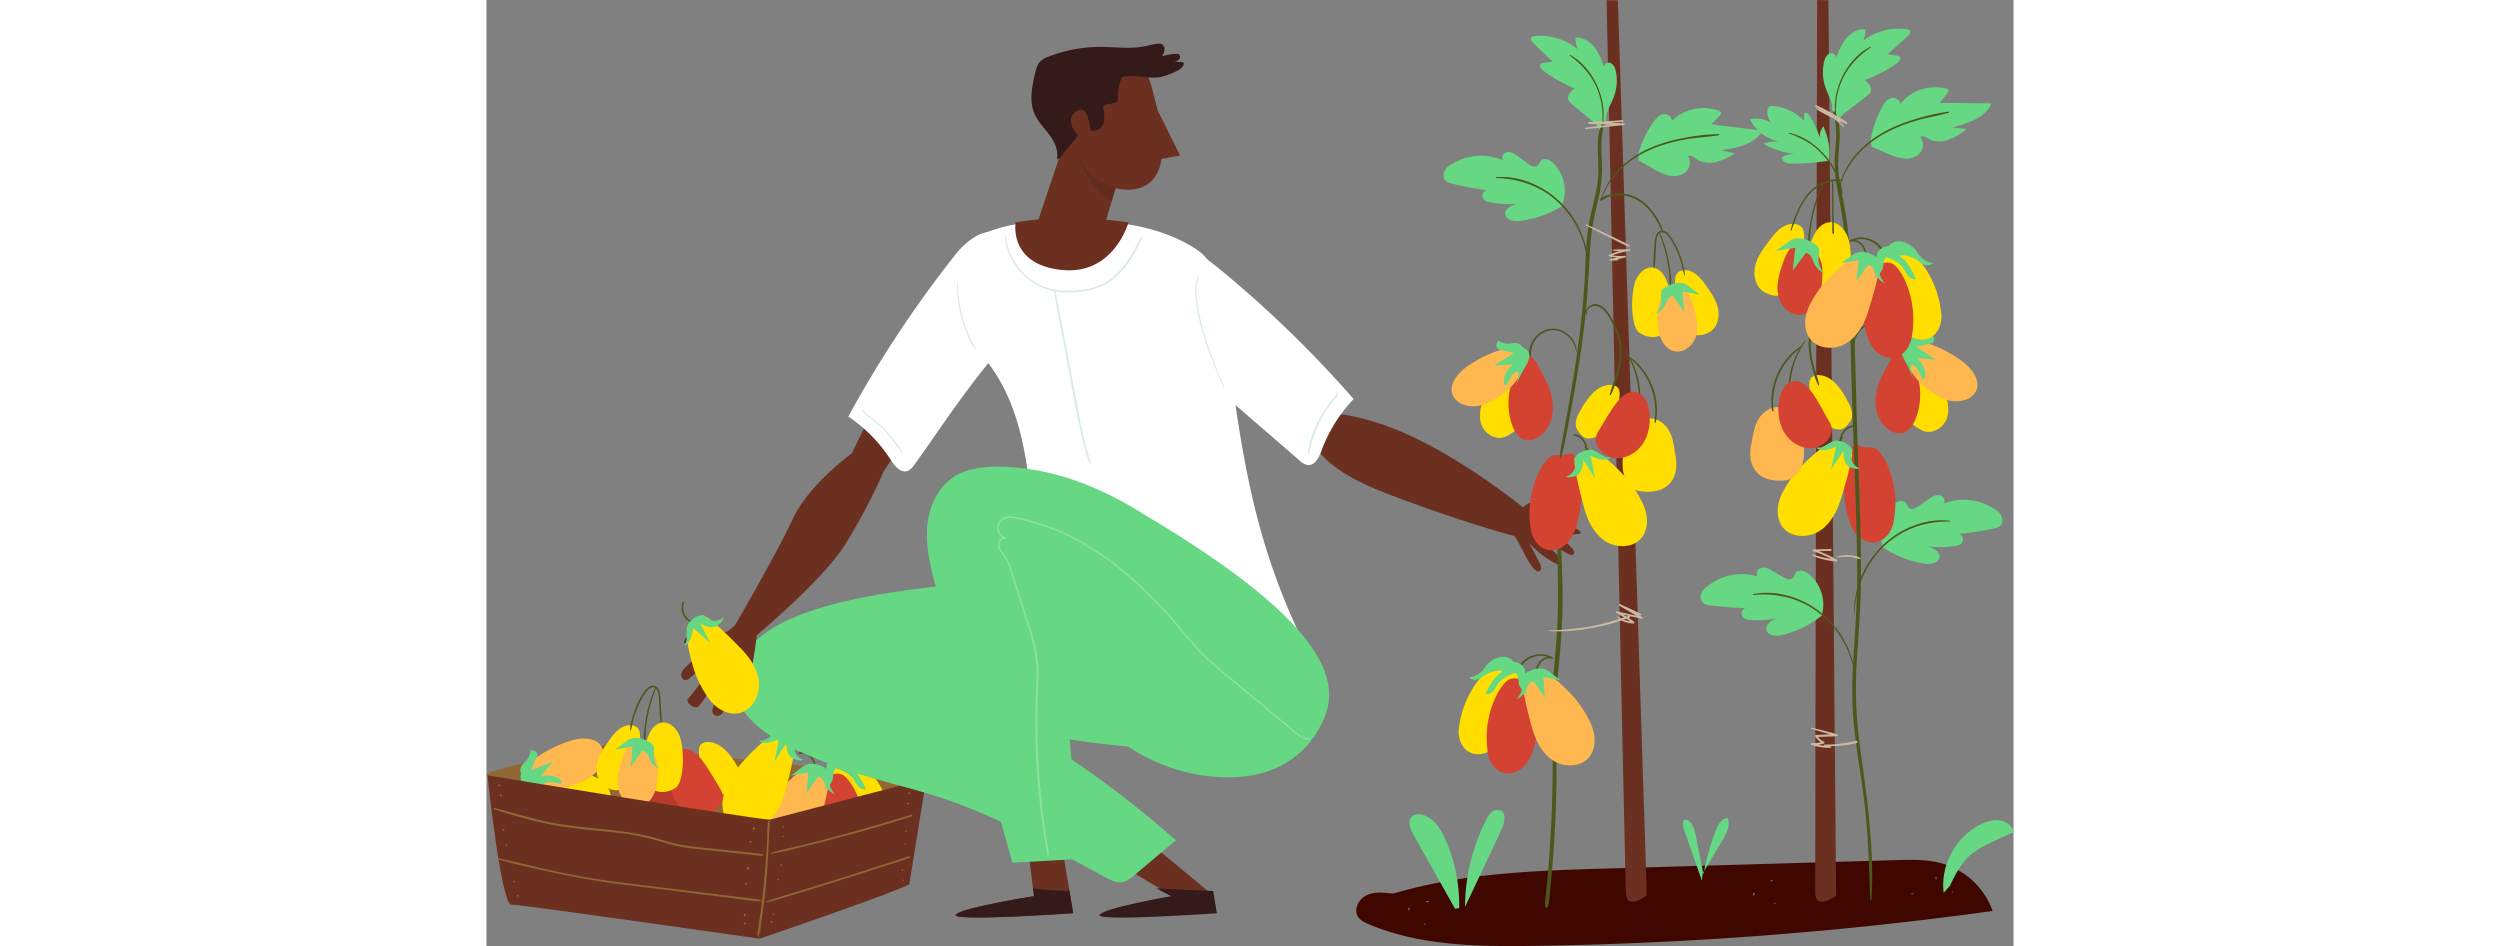<svg height ="300" xmlns="http://www.w3.org/2000/svg" viewBox="0 0 792.77 491.15"><rect x="0" y="0" width="792.77" height="491.15" fill="#808080" stroke="none"/><defs><style>.cls-1{fill:#3f0700;}.cls-2{fill:#916834;}.cls-3{fill:#b83a2b;}.cls-4{fill:#ffde00;}.cls-5{fill:#d44332;}.cls-6{fill:#4c571c;}.cls-7{fill:#ffb750;}.cls-8{fill:#66d782;}.cls-9{fill:#6b3020;}.cls-10{fill:#351a1a;}.cls-11{fill:#612b1d;}.cls-12{fill:#fff;}.cls-13{fill:#677331;}.cls-14{fill:#ccb9a3;}.cls-15{opacity:0.15;}.cls-16{fill:#007555;}.cls-17{opacity:0.25;}</style></defs><title>Hero_perso</title><g id="Calque_2" data-name="Calque 2"><g id="Calque_1-2" data-name="Calque 1"><path class="cls-1" d="M472,463.57c35.77-10.46,73.5-11.62,110.75-12.7l148.89-4.33c8.34-.24,16.85-.47,24.83,1.95a39.43,39.43,0,0,1,25.44,24.45,1933.13,1933.13,0,0,1-238.68,18.12c-28.93.39-58.76,0-85.38-11.34-2-.85-4.07-1.84-5.29-3.63-2.56-3.78.18-9.3,4.29-11.28s8.94-1.46,13.47-.89"/><path class="cls-2" d="M228.34,404.32l-166-17.66S-6.56,400.79.51,402.56s58.28,44.15,58.28,44.15H193Z"/><path class="cls-3" d="M99.68,440.41c5.11-.77,8.22-5.94,8.81-11.08a32,32,0,0,0-3.6-18.73c-2.07-3.83-5.39-7.48-9.72-7.93s-8.53,2.63-10.68,6.48-2.47,8.4-3.25,12.74C78.9,434.83,86.18,442.44,99.68,440.41Z"/><path class="cls-4" d="M132.13,408.66c1.93-2.92.4-6.76-1.32-9.81-3.59-6.34-8.48-13.5-15.76-13.6a4.94,4.94,0,0,0-3.67,1.22c-1.1,1.14-1.2,2.89-1.1,4.47.54,8.46,4.52,17.82,12.27,21.27C128.32,414.78,130.4,411.29,132.13,408.66Z"/><path class="cls-5" d="M119.86,419.64a11.86,11.86,0,0,1-5.9,3.43c-5.83,1.16-12-1.94-15.44-6.8s-4.41-11.13-3.72-17c.53-4.45,2.7-9.52,7.11-10.32s8.18,3.11,10.8,6.77c3.11,4.34,5.7,9,8.52,13.55S122.18,417.31,119.86,419.64Z"/><path class="cls-6" d="M171.25,402.75c.23-3.12,0-6.86-2-9.45-1.59-2.11-4.36-3.52-7-2.6l.33.76c5.58-3.35,13.38-.94,16.34,4.79.28.55,1.09.06.82-.48-3-6.24-11.72-8.59-17.59-5-.39.24-.14.93.33.76,2.51-.89,5.15.66,6.48,2.79,1.6,2.55,1.53,5.59,1.87,8.46a.19.19,0,0,0,.38,0Z"/><path class="cls-4" d="M210.8,426.64c1,5.24-1.06,11.43-5.94,13.59-3.64,1.61-8,.62-11.3-1.66s-5.57-5.65-7.55-9.1a72.12,72.12,0,0,1-8.88-25.18,11.77,11.77,0,0,1,.36-6.43,5.13,5.13,0,0,1,5.23-2.84c3.77.31,2.22-1.18,6.56-1.3S208,406.11,210.8,426.64Z"/><path class="cls-5" d="M196,439.49c-.47,5.31-4.11,10.72-9.39,11.48-3.94.56-7.9-1.58-10.42-4.65s-3.84-6.95-4.81-10.81a72,72,0,0,1-1.75-26.63c.28-2.16.7-4.42,2.08-6.1a5.14,5.14,0,0,1,5.81-1.32c3.54,1.32,2.46-.54,6.67.52S198.85,419,196,439.49Z"/><path class="cls-7" d="M177.74,405.82c-.88,7-2.77,13.76-4.54,20.55S168.26,440,162.47,444s-14.65,4-19.14-1.37c-2.83-3.4-3.42-8.24-2.52-12.56s3.12-8.26,5.45-12c3.44-5.53,8-10.12,12.81-14.55,4.11-3.8,10-6.81,15.1-4.86S177.87,404.77,177.74,405.82Z"/><path class="cls-8" d="M175.17,398.31c-2.11-1-6.88-3.48-11.27-.09s-5.87,4.46-5.87,4.46l9.09-1.73-.88,10.69,5.79-8.33s2-.61,3.53,3.34a9.76,9.76,0,0,0,5.25,5.69c.92.4-2.47-1.77-2.63-5.84S179.45,400.3,175.17,398.31Z"/><path class="cls-8" d="M182.51,393s-6.47.82-5.95,5.8.17,10.06-1.55,11.38,4.76-2.48,4.87-6.42,1.49-4.83,1.49-4.83,7.13,1.59,9.94,6.77,5.76,4,5.76,4-3.41-8.06-7.43-10.59,4.48-1.84,8.86,1.61,7.27.44,7.27.44a11.41,11.41,0,0,1-8.32-5.11C194.31,391.19,186.73,387.82,182.51,393Z"/><path class="cls-4" d="M159.83,389.59c-.88,7-2.76,13.76-4.54,20.56s-4.94,13.61-10.73,17.59-14.64,4-19.13-1.37c-2.83-3.39-3.43-8.23-2.53-12.56s3.12-8.26,5.45-12c3.44-5.54,8-10.13,12.82-14.56,4.11-3.79,10-6.81,15.09-4.86S160,388.54,159.83,389.59Z"/><path class="cls-6" d="M154.83,378.77l-1.33,1c-.23.17-.44.36-.66.54a2.58,2.58,0,0,0-.58.61.18.18,0,0,0,.21.26,2.37,2.37,0,0,0,.71-.43l.67-.52c.43-.35.84-.73,1.26-1.09.2-.17-.07-.53-.28-.37Z"/><path class="cls-6" d="M154.54,381.86a7.15,7.15,0,0,1,1.22-5.76,7.64,7.64,0,0,1,2.15-2.05,6.6,6.6,0,0,1,1.34-.64,5,5,0,0,0,1.45-.47.36.36,0,0,0-.07-.55,2.45,2.45,0,0,0-1.61.2,7.17,7.17,0,0,0-1.53.73,8.46,8.46,0,0,0-2.42,2.31,7.9,7.9,0,0,0-1.32,6.45.41.41,0,0,0,.79-.22Z"/><path class="cls-8" d="M157.9,382.45s-4.63-3.1-7.92-1.49-5.49,3.74-7.39,3.49-.79,1,2,1.22,7.2-2,7.2-2l-2.26,11.67,6.14-9.63s-.4,7,4,8.41,4.7.21,4.7.21a6,6,0,0,1-4.46-4.76C159.13,385.6,162.2,385.79,157.9,382.45Z"/><path class="cls-4" d="M23.35,404.91c-2.32-3.63,6.29-6,10.58-6.4s8.57.63,12.75,1.66c5.69,1.41,11.78,3.05,15.54,7.55s3.14,12.28-2.1,14.91C52.34,426.55,39.11,429.61,23.35,404.91Z"/><path class="cls-5" d="M22.9,404.28c-1.93-.07-3.44,1.89-3.61,3.81a11.5,11.5,0,0,0,1.42,5.56c2.9,6.53,5.94,13.26,11.21,18.09s13.42,7.27,19.72,3.89A8.65,8.65,0,0,0,55.38,432c1.67-3.35.12-7.4-1.94-10.53a34.92,34.92,0,0,0-31.13-15.27"/><path class="cls-7" d="M53.42,403.72c5.24-3.1,9.19-10.24,6.5-15.7s-10.66-5.29-16.51-3.4A65,65,0,0,0,23,395.51c-1.83,1.45-3.94,3.56-3.22,5.79C22.7,410.39,38,412.81,53.42,403.72Z"/><path class="cls-8" d="M18,401.71s-1.65-2.82,1.77-5.9,3-6.33,3-6.33,4.87-.05,3.29,3.62-3,6.73-3,6.73l11.52-4.38L28,403a13.48,13.48,0,0,1,8.33.52c3.88,1.78,2.27,3.42,2.27,3.42s-5.9-1.76-8.53-.31,5.93,4.2,5.93,4.2a63,63,0,0,0-10.16-1.92C20.33,408.39,16.65,406.4,18,401.71Z"/><path class="cls-4" d="M84.7,380.59c1.35-3,4.16-5.55,7.37-5.52,3.39,0,6.17,2.85,7.72,5.94,3.1,6.17,3.22,25-1.7,28.07s-10.41,3.1-15.69-2C75.83,400.78,83.35,383.59,84.7,380.59Z"/><path class="cls-4" d="M79.7,383.92c.14-2.77,0-5.75-2.51-6.9s-5.59-.4-7.87,1.18a24.53,24.53,0,0,0-5.57,6.13c-2.69,3.76-5.45,7.66-6.38,12.18s.45,9.93,4.51,12.15C69.3,412.73,78.3,410.49,79.7,383.92Z"/><path class="cls-6" d="M75,379.15c.55-1.89.79-3.86,1.32-5.76a48,48,0,0,1,4.27-10.48,22.32,22.32,0,0,1,3.19-4.77c1.41-1.46,3.52-2,4.73,0a9.54,9.54,0,0,1,1,4.44l.36,6.14a53.76,53.76,0,0,0,.5,6.22c.06.34.55.23.57-.07a51,51,0,0,0-.23-5.93q-.16-2.85-.34-5.7c-.13-2.23-.21-5.34-2.29-6.73-2.33-1.55-4.66.53-6,2.38a42.27,42.27,0,0,0-4.73,8.91,44,44,0,0,0-1.82,5.63,23,23,0,0,0-.93,5.7.17.17,0,0,0,.33,0Z"/><path class="cls-6" d="M87.7,356.78a65.69,65.69,0,0,0-4.5,13.82q-.7,3.43-1.1,6.91a27.57,27.57,0,0,0-.31,7.19.26.26,0,0,0,.5,0c.45-2.25.29-4.67.54-7A72.2,72.2,0,0,1,84,370.57a86.37,86.37,0,0,1,4.14-13.63c.08-.22-.29-.38-.39-.16Z"/><path class="cls-7" d="M88.31,407.86c-.89,4.72-3.67,9.72-8.36,10.72-5,1.08-9.93-3.26-11.27-8.21s-.05-10.2,1.45-15.1a21.49,21.49,0,0,1,3.49-7.5c1.77-2.14,4.57-3.64,7.29-3.11,4.14.82,5.7,5.63,7.31,9.52C89.23,396.61,89,404.13,88.31,407.86Z"/><path class="cls-8" d="M83.87,384.88c-2.11-1-6.89-3.48-11.27-.08s-5.88,4.46-5.88,4.46l9.1-1.74-.88,10.69,5.79-8.33s2-.61,3.53,3.35a9.73,9.73,0,0,0,5.25,5.68c.92.41-2.47-1.76-2.63-5.83S88.15,386.87,83.87,384.88Z"/><path class="cls-9" d="M147.1,425.52c-7.07,0-146.59-23-146.59-23s7.06,67.11,12.36,67.11S141.8,487.33,141.8,487.33Z"/><path class="cls-9" d="M219.51,459.07c-5.3,3.54-77.71,28.26-77.71,28.26l5.3-61.81,81.24-21.2Z"/><path class="cls-2" d="M4,420.16a265,265,0,0,0,26.67,7.33,226.73,226.73,0,0,0,27,3.76c9.23.87,18.48,1.8,27.46,4.18,4.39,1.16,8.71,2.57,13.13,3.61a106.92,106.92,0,0,0,13.1,1.95l31.88,3.37c.61.07.61-.9,0-1l-28-3c-4.74-.51-9.53-.88-14.22-1.8-4.38-.86-8.65-2.2-12.93-3.42-17.6-5-36-4.5-53.86-8-10.17-2-20-5.06-30-7.68a.33.33,0,0,0-.18.64Z"/><path class="cls-2" d="M6.43,446.3c8.49,2.44,17.22,4.27,25.85,6.17s17.34,3.62,26.09,5,17.54,2.37,26.31,3.46l27,3.35,15.09,1.87c5.08.65,10.22,1.56,15.34,1.82.46,0,.57-.73.11-.82-4.26-.84-8.66-1.17-13-1.69l-13.61-1.67-27-3.33c-8.89-1.09-17.79-2.1-26.65-3.38s-17.47-2.9-26.14-4.74c-9.77-2.07-19.45-4.72-29.26-6.61a.3.3,0,0,0-.16.58Z"/><path class="cls-2" d="M147.66,443.22a128.78,128.78,0,0,0,14.13-3.05q7.23-1.73,14.44-3.59,14.28-3.69,28.45-7.84,8.07-2.37,16.1-4.88c.58-.18.34-1.1-.25-.91q-28.18,8.78-56.84,15.85c-5.33,1.32-10.87,2.31-16.08,4.05-.18.07-.17.4,0,.37Z"/><path class="cls-2" d="M145.27,468.51c4.9-1.1,9.71-2.69,14.52-4.15s9.63-2.94,14.43-4.44q14.43-4.49,28.8-9.11,8.25-2.65,16.49-5.35c.57-.19.33-1.1-.25-.91q-28.71,9.4-57.59,18.27c-5.51,1.7-11.13,3.23-16.52,5.28a.21.21,0,0,0,.12.41Z"/><path class="cls-2" d="M146.15,426.4a47.32,47.32,0,0,0-.35,7q-.13,3.69-.33,7.38c-.27,4.91-.68,9.83-1.13,14.73-.92,9.91-2.15,19.83-3.79,29.65-.1.62.85.89,1,.26,1.63-9.76,3-19.55,3.82-29.42.43-4.9.72-9.82,1-14.73q.18-3.69.29-7.38a41.08,41.08,0,0,0,0-7.44c0-.22-.39-.21-.43,0Z"/><path class="cls-2" d="M138.78,429.45a1.46,1.46,0,0,0-.21.16l.08-.06a1,1,0,0,0-.16.12l-.12.17.36-.21h0a.55.55,0,0,0-.38.16l-.08.1a.54.54,0,0,0-.07.27.48.48,0,0,0,0,.17l0,.14a.32.32,0,0,0,.09.17.44.44,0,0,0,.26.18h0l-.24-.18a.73.73,0,0,0,.17.18.31.31,0,0,0,.13.06l.09,0,.12,0a.31.31,0,0,0,.16-.14,1.18,1.18,0,0,0,.07-.2l-.29.29h0a.53.53,0,0,0,.23-.13.5.5,0,0,0,.13-.22.66.66,0,0,1,0-.15l0,.12h0l.06-.12a.55.55,0,0,0,0-.22.28.28,0,0,0,0-.13.34.34,0,0,0-.11-.17l0,0,.11.41v0l0,.1,0-.07a.77.77,0,0,0,.07-.16l0,.1h0l-.06.08.09-.1-.07.06,0,0a.43.43,0,0,0,.18-.22.42.42,0,0,0,0-.29.4.4,0,0,0-.52-.14Z"/><path class="cls-2" d="M136.69,436.77v.1l.25-.34a.51.51,0,0,0-.17.07l-.11.08a.39.39,0,0,0-.11.17.34.34,0,0,0,0,.2.38.38,0,0,0,0,.21.45.45,0,0,0,.11.17.37.37,0,0,0,.17.1.35.35,0,0,0,.2.05l.14,0a.56.56,0,0,0,.24-.13l.08-.11a.5.5,0,0,0,.07-.27l0-.14a.38.38,0,0,0-.09-.18.47.47,0,0,0-.15-.13.61.61,0,0,0-.17-.07l.25.34v-.1a.16.16,0,0,0,0-.13.19.19,0,0,0-.07-.11.3.3,0,0,0-.11-.07.28.28,0,0,0-.13,0l-.09,0a.37.37,0,0,0-.15.08l0,.07a.34.34,0,0,0-.05.17Z"/><path class="cls-2" d="M135.67,450a1.21,1.21,0,0,0-.26.2l.1-.07a.61.61,0,0,0-.32.43l0,.16c0,.05,0,.11,0,.16a.84.84,0,0,0,0,.31.64.64,0,0,0,.13.26.47.47,0,0,0,.24.13.36.36,0,0,0,.27,0l.08-.05a.51.51,0,0,0,.09-.16h0l0,.08a.43.43,0,0,0,.05-.12.61.61,0,0,0,0-.27v.11a1,1,0,0,1,0-.17l0,.12a.61.61,0,0,1,.05-.18L136,451a.51.51,0,0,1,.09-.16l-.08.1a1.27,1.27,0,0,0,.1-.12.48.48,0,0,0,.07-.26l0,.13v0l0,.11v0l-.07.1a.38.38,0,0,1,.11-.11l-.09.07,0,0a.49.49,0,0,0,.21-.28A.45.45,0,0,0,136,450a.5.5,0,0,0-.36,0Z"/><path class="cls-2" d="M134.8,459.3a.49.49,0,0,0,0-1,.49.49,0,0,0,0,1Z"/><path class="cls-2" d="M134.05,474.38a1,1,0,0,0-.25.2l.27-.11a.45.45,0,0,0-.32.12s-.06.08-.09.11l0,.08a.71.71,0,0,0-.08.18.45.45,0,0,0,0,.2.43.43,0,0,0,.09.21.55.55,0,0,0,.14.12l-.19-.32a.64.64,0,0,0,.3.59.27.27,0,0,0,.23,0,.24.24,0,0,0,.15-.16s0,0,0-.05a.33.33,0,0,0,0-.14.78.78,0,0,1,0-.14l0,.1,0-.11-.26.26a.5.5,0,0,0,.3-.23.38.38,0,0,0,0-.15.56.56,0,0,1,0-.12l0,.1a.69.69,0,0,0,.05-.13.36.36,0,0,0,0-.25l0,.28,0,0-.06.07a.57.57,0,0,1,.11-.11l-.07.06,0,0a.38.38,0,0,0,.17-.22.4.4,0,0,0,0-.28.36.36,0,0,0-.49-.13Z"/><path class="cls-2" d="M134.24,479.12l-.17,0,.1,0h0l.09,0,0,0,.18.24-.05-.12-.07-.09a.42.42,0,0,0-.14-.09.38.38,0,0,0-.34,0,.39.39,0,0,0-.23.23.33.33,0,0,0,0,.17l0,.12a.37.37,0,0,0,.11.19l.09.07a.43.43,0,0,0,.22.06l.12,0a.34.34,0,0,0,.15-.07.47.47,0,0,0,.11-.13,1.17,1.17,0,0,0,.05-.11l-.18.23,0,0-.09,0h-.09l.17,0a.32.32,0,0,0,.14,0,.41.41,0,0,0,.11-.07.29.29,0,0,0,.07-.12.28.28,0,0,0,0-.13v-.09a.38.38,0,0,0-.09-.15l-.07-.06a.37.37,0,0,0-.18,0Z"/><path class="cls-2" d="M15.86,465v-.07h0l.53-.14,0,0a.45.45,0,0,0-.21-.12.37.37,0,0,0-.18,0,.39.39,0,0,0-.18.06.41.41,0,0,0-.16.16h0l.41-.17h0l.09,0h0l.07.06-.07-.06-.09,0a.2.2,0,0,0-.13,0l-.09,0a.28.28,0,0,0-.11.08l0,.07h0a.79.79,0,0,0,0,.09v0a.49.49,0,0,0,0,.24.45.45,0,0,0,.12.21.82.82,0,0,0,.2.12.41.41,0,0,0,.19,0,.49.49,0,0,0,.17-.06.46.46,0,0,0,.23-.4.5.5,0,0,0-.06-.24h0l0,.16a.34.34,0,0,0,0-.1.36.36,0,0,0-.15-.19l-.07,0a.29.29,0,0,0-.13,0,.13.13,0,0,0-.08,0,.21.21,0,0,0-.1.06l0,.06a.32.32,0,0,0,0,.16Z"/><path class="cls-2" d="M14.27,458.17a.47.47,0,0,0,0-.94.47.47,0,0,0,0,.94Z"/><path class="cls-2" d="M10.36,439.17a.45.45,0,0,0,0-.89.45.45,0,0,0,0,.89Z"/><path class="cls-2" d="M9.31,430.71l-.06-.08.05.21v0l-.06.22,0-.06a.2.2,0,0,0,0-.11.41.41,0,0,0,0-.19h0a.35.35,0,0,0-.08-.16.28.28,0,0,0-.13-.11h0l-.05,0,0,0-.05,0-.1,0a.33.33,0,0,0-.17,0,.17.17,0,0,0-.1,0,.34.34,0,0,0-.14.09l-.06.08,0,.1a.33.33,0,0,0,0,.17.27.27,0,0,0,0,.15s0,0,0,.05l0,.05,0,0h0l.07.1a.38.38,0,0,0,.15.09l.06,0H9l.12-.05-.22.06h0l-.21-.06.09.07.09,0H9l.1,0a.38.38,0,0,0,.13-.09l.06-.08,0-.09a.29.29,0,0,0,0-.16.44.44,0,0,0,0-.15Z"/><path class="cls-2" d="M7,412.78l0,.17.27-.34-.14.05-.09.07a.31.31,0,0,0-.1.15.53.53,0,0,0,0,.18.47.47,0,0,0,0,.17.46.46,0,0,0,.25.25.33.33,0,0,0,.17,0l.13,0a.47.47,0,0,0,.2-.12l.07-.09a.46.46,0,0,0,.06-.23v-.12a.4.4,0,0,0-.08-.16.49.49,0,0,0-.13-.12l-.14-.05.26.34v-.17a.18.18,0,0,0,0-.14.19.19,0,0,0-.07-.11.26.26,0,0,0-.11-.07.32.32,0,0,0-.14,0H7.2a.38.38,0,0,0-.15.09L7,412.6a.39.39,0,0,0,0,.18Z"/><path class="cls-2" d="M6.83,407.43H6.65l.09,0h0l.17.22a.5.5,0,0,0,0-.13l-.08-.09a.33.33,0,0,0-.14-.1.37.37,0,0,0-.18,0,.33.33,0,0,0-.17,0,.31.31,0,0,0-.15.1.42.42,0,0,0-.09.14.37.37,0,0,0,0,.18v.12a.82.82,0,0,0,.12.2l.09.07a.46.46,0,0,0,.23.06l.12,0a.54.54,0,0,0,.28-.2.58.58,0,0,0,0-.14l-.17.22h0l-.09,0h.18l.08,0S7,408,7,408a.25.25,0,0,0,0-.07.31.31,0,0,0,0-.13v-.09l0-.08a.25.25,0,0,0-.08-.1.24.24,0,0,0-.11-.06Z"/><path class="cls-2" d="M153.71,429v.1a.17.17,0,0,0,0,.12.61.61,0,0,0,.09.18.29.29,0,0,0,.25.15.31.31,0,0,0,.26-.15l0-.05v0h0l0,0,0-.05v-.09h0V429a.28.28,0,0,0,0-.13.41.41,0,0,0-.07-.11.29.29,0,0,0-.12-.07.28.28,0,0,0-.13,0H154a.38.38,0,0,0-.15.09l-.05.07a.34.34,0,0,0,0,.17Z"/><path class="cls-2" d="M154.14,433.93l-.12,0,.09,0h0a.37.37,0,0,0-.38,0h0a.32.32,0,0,0-.1.1.16.16,0,0,0,0,.09s0,0,0,.07l.13-.17h0a.25.25,0,0,0-.14.23.27.27,0,0,0,.14.24h0l-.13-.17v0a.21.21,0,0,0,.07.13s0,.05.06.07l.05,0a.37.37,0,0,0,.38,0h0l-.09,0,.12,0,.08,0s.08-.05.1-.09a.12.12,0,0,0,0-.08.28.28,0,0,0,0-.13v-.09l0-.08a.26.26,0,0,0-.09-.09.24.24,0,0,0-.12-.07Z"/><path class="cls-2" d="M153,448.83l-.2.15.07-.05-.08,0h.37a.33.33,0,0,0-.15,0,.33.33,0,0,0-.17,0l-.1,0a.4.4,0,0,0-.14.15h0l0,.09a.33.33,0,0,0,0,.17.17.17,0,0,0,0,.1.34.34,0,0,0,.09.14l.08.06.1,0a.33.33,0,0,0,.17,0,.3.3,0,0,0,.15-.05h0a.32.32,0,0,0,.12-.11.32.32,0,0,0,.08-.14v-.11a.42.42,0,0,0-.06-.21h0v.38a.59.59,0,0,1,0-.08l-.06.07.16-.2a.21.21,0,0,0,.06-.1.26.26,0,0,0,0-.24.21.21,0,0,0-.06-.1l-.07-.05a.26.26,0,0,0-.15,0h-.09a.29.29,0,0,0-.14.08Z"/><path class="cls-2" d="M151.26,457a.42.42,0,0,0,0-.84.42.42,0,0,0,0,.84Z"/><path class="cls-2" d="M149,475.09a.38.38,0,0,0,0-.75.38.38,0,0,0,0,.75Z"/><path class="cls-2" d="M147.91,479H148l-.35-.2a.39.39,0,0,0,.08.1l.09.07a.3.3,0,0,0,.16.05.33.33,0,0,0,.17,0l.11-.05a.49.49,0,0,0,.16-.16l0,0a.32.32,0,0,0,0-.37l0,0a.34.34,0,0,0-.12-.12.36.36,0,0,0-.15-.08H148a.43.43,0,0,0-.22.06l-.09.07a.39.39,0,0,0-.08.1l.35-.2h-.07a.27.27,0,0,0-.15,0,.33.33,0,0,0-.21.21.27.27,0,0,0,0,.15v.11a.4.4,0,0,0,.1.18l.08.06a.49.49,0,0,0,.2,0Z"/><path class="cls-2" d="M216,456.86v.1h0l0-.07v0l.19-.14-.11,0-.07.06a.2.2,0,0,0-.08.12.26.26,0,0,0,0,.15.23.23,0,0,0,0,.14.2.2,0,0,0,.08.12.25.25,0,0,0,.12.08.32.32,0,0,0,.14,0h.1a.37.37,0,0,0,.17-.1l.06-.07a.45.45,0,0,0,.05-.19l0-.1a.26.26,0,0,0-.06-.13.27.27,0,0,0-.11-.1l-.11,0,.19.14v0l0,.07h0v-.1a.14.14,0,0,0,0-.11.21.21,0,0,0-.06-.1l-.1-.06-.11,0h-.08a.33.33,0,0,0-.13.07l0,.06a.28.28,0,0,0,0,.15Z"/><path class="cls-2" d="M216.34,451.94l0-.17,0,.06,0-.08a.36.36,0,0,0,0-.09v-.05a.19.19,0,0,0-.05-.19.22.22,0,0,0-.19-.05h0l-.1,0-.08.05.06,0-.16.05a.42.42,0,0,0-.16.09.29.29,0,0,0-.09.16.35.35,0,0,0,.09.35.35.35,0,0,0,.35.1.39.39,0,0,0,.16-.1.38.38,0,0,0,.09-.15Z"/><path class="cls-2" d="M217.5,437.7h0l.08,0h0l.06,0,0,0a.26.26,0,0,0-.09-.05l-.09,0h-.07a.24.24,0,0,0-.11.06l0,0,.06,0h0l.07,0h0l-.1,0a.38.38,0,0,0-.11.11.24.24,0,0,0-.06.09.41.41,0,0,0,0,.16v.11l0,.09a.43.43,0,0,0,.11.12l.09.05a.29.29,0,0,0,.16,0l.11,0,.09,0a.32.32,0,0,0,.12-.11.19.19,0,0,0,0-.09.26.26,0,0,0,0-.15l0-.11,0-.1a.27.27,0,0,0-.1-.11.39.39,0,0,0-.14-.08Z"/><path class="cls-2" d="M217.67,431.9a.43.43,0,0,0,0-.86.43.43,0,0,0,0,.86Z"/><path class="cls-2" d="M219.49,417l-.15-.09.07.05h0l0,.07v0l0,.18v0l0-.11a.31.31,0,0,0-.07-.14.3.3,0,0,0-.08-.08.31.31,0,0,0-.14-.07,2.13,2.13,0,0,0-.25,0,.52.52,0,0,0-.28,0,.28.28,0,0,0-.13.23.31.31,0,0,0,.06.19l0,.06a1.47,1.47,0,0,0,.1.13l.06.06a.38.38,0,0,0,.13.09.29.29,0,0,0,.16,0h.11a.42.42,0,0,0,.18-.11h0l-.25.1h-.07a.19.19,0,0,1,.08,0l.09,0a.19.19,0,0,0,.13,0,.19.19,0,0,0,.12,0,.37.37,0,0,0,.13-.15.31.31,0,0,0,0-.21.43.43,0,0,0-.15-.2Z"/><path class="cls-2" d="M219.44,411.36l-.07.06h.35a.3.3,0,0,0-.16-.05h-.18a.47.47,0,0,0-.19.12.4.4,0,0,0-.11.19l0,.08a.19.19,0,0,0,0,.07.31.31,0,0,0,0,.19.3.3,0,0,0,.09.15.36.36,0,0,0,.33.08l.08,0,.07,0a.4.4,0,0,0,.2-.11.45.45,0,0,0,.11-.19h0a.37.37,0,0,0,0-.18.23.23,0,0,0,0-.11l0-.06v.36l0-.07,0-.08a.33.33,0,0,0,0-.14.24.24,0,0,0,0-.09.3.3,0,0,0-.07-.11l-.07-.06-.09,0a.22.22,0,0,0-.14,0,.33.33,0,0,0-.13,0Z"/><path class="cls-9" d="M214.09,185.19,189.64,235.4s-22.31,16-30.62,34S127.65,327,127.65,327L139,330.84s34.67-28.67,46.63-47.27a296.88,296.88,0,0,0,20.58-38.85L227,213Z"/><path class="cls-9" d="M429.22,228.7s2.06,13.09,34.3,26,71,24.36,71,23.62,11.7-8.28,11.7-8.28-45.74-39.89-87.59-51.74S429.22,228.7,429.22,228.7Z"/><path class="cls-9" d="M280.73,437.88l3.53,27.37s-38.85,6.19-40.62,9.72,60.94-.88,60.94-.88L298.39,437"/><path class="cls-10" d="M293.53,462.18a86.76,86.76,0,0,1-9.79-1l.52,4.07s-38.85,6.19-40.62,9.72,60.94-.88,60.94-.88l-1.93-11.57C299.13,462.53,295.79,462.27,293.53,462.18Z"/><path class="cls-9" d="M371.86,464.53c1.58,0,3.19,0,4.82-.12-7-5.86-30.26-25.17-33.25-27.41l-21.19,7.94L355.72,465C361.12,464.67,366.42,464.44,371.86,464.53Z"/><path class="cls-10" d="M368.15,462.18c-4.77-.18-20.39-1-20.39-1l7.59,4.07S320,471.44,318.26,475s60.93-.88,60.93-.88l-1.92-11.57C373.75,462.53,370.41,462.27,368.15,462.18Z"/><path class="cls-8" d="M313.23,297.75c-60.17,5.9-183.21,6.49-183.68,56.87-1.88,22.62,32.29,35.9,51.65,43.11s39.8,11.14,59.32,17.94c28.38,9.88,54.26,25.64,80.76,39.81,3,1.6,6.34,3.22,9.61,2.35a13.59,13.59,0,0,0,5-3.11l22-18.46A520.8,520.8,0,0,0,281.43,380s76.42,16.06,91.14,3.11S313.23,297.75,313.23,297.75Z"/><polygon class="cls-9" points="328.87 91.89 326.69 97.6 311.05 149.33 279.21 135.88 299.39 75.65 328.87 91.89"/><path class="cls-9" d="M360.06,80.71S348.86,58,348.4,57.16l-2.72-10.82c-1.43-5.12-4.08-18.61-21.51-18.48s-35.09-.6-39.19,17.06c-1.18,5.11,1,10.26,4.78,15l-.42.2c8.59,15.2,18.64,31.64,35.26,37,5.23,1.68,11.07,2.07,16.12-.09,5.72-2.44,9.1-8.37,9.67-14.51Z"/><path class="cls-10" d="M362.05,32.5a15.73,15.73,0,0,0-4.93-.39,5.18,5.18,0,0,0,2.44-1.28,1.82,1.82,0,0,0,.07-2.49,2.59,2.59,0,0,0-1.82-.39,29.25,29.25,0,0,0-7.06,1.27A8.75,8.75,0,0,0,352,25.87a3,3,0,0,0-1.51-3,4,4,0,0,0-2.09-.17c-2.54.29-5,1-7.52,1.47-7.23,1.29-14.63.19-22,.17a74.28,74.28,0,0,0-27.25,5.14A11.25,11.25,0,0,0,287.34,32,12.1,12.1,0,0,0,285,37.49c-1.73,7.06-3.38,14.7-.56,21.39,1.78,4.22,5.14,7.54,7.86,11.23s4.9,8.31,3.75,12.75l1.85-1.13c1.7-2.2,9.3-11.5,9.3-11.5a8.11,8.11,0,0,1-1.06-1.1c-2.22-2.62-4.94-8,.09-11.31,4.08-2.66,5.57,1.23,6.45,4.92.63,2.73.93,5.33,1.64,5.21,1.7-.27,8.26,0,5.95-11.41a5.05,5.05,0,0,0-.27-.93l1.49-1.44a19.52,19.52,0,0,0,4.85-.86,2.31,2.31,0,0,0,1.11-.65,2.53,2.53,0,0,0,.33-1.63,28.06,28.06,0,0,1,1.54-9.44,2.48,2.48,0,0,1,2.66-2C337.9,39,344,41,349.84,40a35.39,35.39,0,0,0,8.05-2.9C359.89,36.14,362.23,34.69,362.05,32.5Z"/><path class="cls-11" d="M326.69,97.6l-2.62,6.82c-16.43-12.18-18.47-29.69-14.41-19.61,4.44,11,16.41,11.12,16.65,12.4Z"/><path class="cls-12" d="M433.76,351.7C404.94,329.27,330.07,280.13,294,274.65a14.19,14.19,0,0,1-5.94-1.8c-3.71-2.36-4.48-7.31-5-11.65-2.61-23.67-6.14-48.18-19.28-68-1.06-1.55-2.09-3.14-3.15-4.7-9.78-14.37-19.74-28.5-20.24-45.84A18.19,18.19,0,0,1,245,130.43c.42-.49.85-1,1.34-1.44.28-.32.57-.6.85-.89a39.35,39.35,0,0,1,12.54-7.52,78.74,78.74,0,0,1,14.34-4c9.5-1.77,21.58-2.65,36.91-2.16a168.54,168.54,0,0,1,22.33,2.09c11.3,1.87,22.25,5.22,32.14,11,3.64,2.12,7.21,4.59,9.43,8.16,2.44,3.85,2.54,8.66,3.53,13.11C392.38,211.4,389,272.23,433.76,351.7Z"/><path class="cls-12" d="M355.94,129.9c8.75-2.19,17.28,3.72,24.25,9.44a592.74,592.74,0,0,1,70,67.83,77.24,77.24,0,0,0-16.64,26.68c-1.32,3.59-3.55,8.09-7.34,7.58a8.07,8.07,0,0,1-4-2.28L369.7,193.72l3.58-.89"/><path class="cls-8" d="M341.6,267.21c-22.9-14.61-49.27-25-76.43-24.93-7.73,0-15.77,1-22.3,5.1-9.13,5.78-13.69,17-14.21,27.77s2.39,21.43,5.28,31.84q19.53,70.45,39.08,140.9l35.1-2q-4.19-48.43-8.36-96.87c15.76,35.29,55.6,58.19,94,54.05,15.15-1.63,29.28-9.58,37.17-22.61C441.45,363.11,453.81,333.68,341.6,267.21Z"/><path class="cls-9" d="M547.46,268.44s1.19,3.41,7.45,4.67a8.3,8.3,0,0,0,9-4.27s-10.23-1.19-12.56-4.58-6.9-6.06-13.06-1.15-3.77,11.72.78,12.33S547.46,268.44,547.46,268.44Z"/><path class="cls-12" d="M263,120.32c-9-.24-16.06,7.38-21.61,14.48a593.76,593.76,0,0,0-53.56,81.46,77.22,77.22,0,0,1,22,22.42c2.07,3.22,5.23,7.12,8.82,5.8a8.17,8.17,0,0,0,3.4-3.1c13.79-18.59,52.52-80.14,68.55-75.88S263,120.32,263,120.32Z"/><path class="cls-9" d="M140.84,324.62l-.09,1a221.45,221.45,0,0,1-6.31,35.62,6.29,6.29,0,0,1-1.17,2.65,2.31,2.31,0,0,1-2.68.67c-1.58-.84-.94-3.11-.42-4.77a12.12,12.12,0,0,0-.16-7.53q-3,7.54-6,15.08a8.32,8.32,0,0,1-2.07,3.45,3.07,3.07,0,0,1-3.8.32c-1.5-1.23-.8-3.56,0-5.29a57.22,57.22,0,0,0,4.45-15.06c-5.47,3.84-7.78,10.65-12.23,15.6a2.13,2.13,0,0,1-1.78.93c-.45-.09-3.84-.78-4.3-4l10.29-12.88a5.67,5.67,0,0,0,1.39-2.55,2,2,0,0,0-1.4-2.31,3,3,0,0,0-2.28.95l-6.68,5.5a3.81,3.81,0,0,1-2.16,1.1c-1.48.05-2.54-1.66-2.34-3.09a6.92,6.92,0,0,1,2.28-3.63,90.11,90.11,0,0,1,9.68-8.51,2.48,2.48,0,0,0,1.15-1.43c.21-1.24-1.37-2-2.64-2.24a30.6,30.6,0,0,0-9.11-.32c.37-2.76,2.91-4.83,5.64-5.6s5.67-.47,8.52-.19,5.78.53,8.5-.3l10.21-8.21"/><path class="cls-9" d="M531.66,275.46c4.72,5.73,7.21,13.73,11.85,19.55,1,1.19,2.56,2.31,3.52,1.2s.25-2.91-.44-4.23q-2.6-5-5.18-10a47.79,47.79,0,0,0,16.77,12c.23-2.85-1.62-5.4-3.52-7.17s-4.1-3.35-5.18-6q6.07,3.38,12.13,6.77c1.06.6,2.69.92,3-.42a2.83,2.83,0,0,0-.92-2.35,32.25,32.25,0,0,0-9.42-7.56,61.9,61.9,0,0,0,13.81-.23c-.27-1.66-1.87-2.39-3.21-2.79a124,124,0,0,0-30.15-5"/><path class="cls-4" d="M116.43,322c5.55,4.3,10.44,9.38,15.38,14.37s9.2,11.19,9.68,18.19-4,14.66-10.92,15.78c-4.37.7-8.84-1.25-12.11-4.23s-5.51-6.89-7.56-10.81c-3-5.78-4.63-12.06-6-18.44-1.18-5.47-.78-12.06,3.5-15.46S115.6,321.32,116.43,322Z"/><path class="cls-6" d="M107.09,322.58a7.1,7.1,0,0,1-4.32-3.94,7.53,7.53,0,0,1-.69-2.92,6.8,6.8,0,0,1,.11-1.42,5.74,5.74,0,0,0,.36-1.47.35.35,0,0,0-.59-.25c-.38.29-.5,1-.59,1.49a8.3,8.3,0,0,0-.14,1.65A8.86,8.86,0,0,0,102,319a8,8,0,0,0,4.86,4.37.42.42,0,0,0,.22-.8Z"/><path class="cls-8" d="M109.3,320s-5,2.4-5.31,6.05.42,6.63-.76,8.15.42,1.17,2-1.08,2-7.2,2-7.2l8.9,7.89L111,323.6s5.8,3.91,9.24.89,2.58-3.93,2.58-3.93a6,6,0,0,1-6.37,1.41C112.64,320.53,114.37,318,109.3,320Z"/><path class="cls-9" d="M333.32,115.52c-2.09,6.35-10.78,26.88-34.34,24.65-27.83-2.65-24.3-24.3-24.3-24.3l-.6-.28c9.5-1.77,21.58-2.65,36.91-2.16A165,165,0,0,1,333.32,115.52Z"/><path class="cls-9" d="M591.51,463.89c-.22-2.5-10-463.71-10-463.71h5.86L602.4,464.73S592.35,473.1,591.51,463.89Z"/><path class="cls-8" d="M498.47,87.14l.22-.21c.1-.1.2-.22.31-.31l.05,0c2.16-1.93,7.82-4.19,7.82-4.19a28.92,28.92,0,0,1,20.89.78c-1.39-1.47.29-4.12,2.31-4.32s3.86,1.07,5.49,2.29L540.77,85c1.32,1,3.09,2,4.51,1.16,1.06-.64,1.37-2.06,2.29-2.89,1.75-1.57,4.55-.26,6.24,1.37a20.39,20.39,0,0,1,5,20.85l-.26-.11.31,1.33a53.67,53.67,0,0,1-22.16,8c-3.18.4-7.51-.38-7.8-3.58-.27-3,3.33-4.63,6.24-5.36a48.06,48.06,0,0,1-14.65-.87,5.64,5.64,0,0,1-2.37-.93,3.11,3.11,0,0,1-.54-4.16,2.88,2.88,0,0,1,1.7-1c-6.07-.9-12.1-2-18.06-3.49a7.29,7.29,0,0,1-3.16-1.36C496.19,92.23,496.73,89,498.47,87.14Z"/><path class="cls-8" d="M605.77,63.44c1.3-1.84,2.9-3.71,5.11-4.16s4.89,1.45,4.34,3.63a23.49,23.49,0,0,1,24.31-5.53c.66.24,1.42.65,1.46,1.36a2,2,0,0,1-.74,1.35c-1.47,1.48-2.93,3-4.39,4.45l26.59,3.28C658.36,75,649,76.85,640.8,78l7.39,1.6a33.07,33.07,0,0,1-10.05,4.57c-3.62.78-7.67.34-10.56-2-1.16-.92-2.94-2.1-3.85-.93,1.89,2.4,1.06,6.21-1.26,8.18s-5.68,2.35-8.66,1.71a30,30,0,0,1-8.33-3.7l-7.39-4.23L598,79.71A54.22,54.22,0,0,1,605.77,63.44Z"/><path class="cls-8" d="M564.91,45.92a71.14,71.14,0,0,1-16.33-9.3c-1.08-.82-2.22-2.32-1.34-3.35a2.58,2.58,0,0,1,1.7-.66L553.5,32l-9.94-9.49c-.9-.86-1.83-2.26-1-3.17a2.29,2.29,0,0,1,1.51-.57,29.69,29.69,0,0,1,22.39,6.79,16.29,16.29,0,0,1-1.05-6.06c4-.16,7.69,2.21,10.1,5.36a29.61,29.61,0,0,1,4.51,10,2.67,2.67,0,0,1,3.45-2.18c1.81.73,2.6,2.85,2.95,4.78A24.58,24.58,0,0,1,585,51.05c-1.44,3.47-3.73,6.81-3.64,10.57l-3,8a5.9,5.9,0,0,0-.61-2.7,14.38,14.38,0,0,0-3.85-4.2l-10.25-8.52a5.85,5.85,0,0,1-2-2.4C560.87,49.51,563,47.37,564.91,45.92Z"/><path class="cls-13" d="M578.35,69.6a4,4,0,0,1-1,2.68Z"/><path class="cls-4" d="M537.36,186.56c-1.5-4-8.58,1.4-11.5,4.57s-4.67,7.21-6.37,11.17c-2.31,5.38-4.67,11.23-3.35,16.95s7.88,9.91,13.15,7.32C537.11,222.73,547.53,214,537.36,186.56Z"/><path class="cls-6" d="M544.87,353.3c.34-2.88.27-5.91,1.87-8.46,1.34-2.13,4-3.68,6.48-2.79.46.17.72-.52.33-.76-5.87-3.56-14.56-1.21-17.59,5-.27.55.54,1,.82.49,3-5.73,10.76-8.15,16.34-4.79l.33-.77c-2.63-.91-5.4.5-7,2.61-2,2.58-2.2,6.33-2,9.45a.19.19,0,0,0,.38,0Z"/><path class="cls-6" d="M560.32,239.15c-2.47,6.89-3.42,14.29-4,21.57-.57,7.44-.58,14.91-.44,22.37.29,15.06.83,30.06-.13,45.11-.56,8.69-1.41,17.36-2.27,26-.15,1.55,2.26,1.54,2.41,0,1.49-15.31,2.94-30.63,2.79-46-.16-14.66-1.42-29.31-.75-44a171.56,171.56,0,0,1,3.29-24.83.48.48,0,0,0-.92-.25Z"/><path class="cls-6" d="M553.94,384.34c-.72,2.51-.39,5.45-.43,8.05,0,2.81,0,5.62,0,8.43-.06,5.63-.15,11.25-.33,16.87q-.54,17-2,33.91-.39,4.69-.87,9.39c-.16,1.56-.33,3.12-.5,4.69-.09.82-.2,1.64-.27,2.46s.09,1.62.08,2.47a.69.69,0,0,0,1.34.18c.14-.65.43-1.24.57-1.88a19.11,19.11,0,0,0,.22-2c.15-1.4.3-2.8.44-4.19q.42-4.32.81-8.65.76-8.52,1.3-17.06c.7-11.22,1.14-22.47,1.2-33.71,0-3.14,0-6.28,0-9.42,0-1.65-.08-3.31-.16-5a17.55,17.55,0,0,0-.52-4.58.44.44,0,0,0-.85,0Z"/><path class="cls-5" d="M542.1,274.24c.54,5.31,4.24,10.67,9.54,11.36,3.94.51,7.87-1.68,10.36-4.78s3.75-7,4.67-10.87a72.1,72.1,0,0,0,1.4-26.66,11.78,11.78,0,0,0-2.16-6.07,5.13,5.13,0,0,0-5.82-1.24c-3.53,1.36-2.47-.51-6.67.6S539,253.76,542.1,274.24Z"/><path class="cls-4" d="M565.18,242.56c.88,7,2.77,13.76,4.54,20.56s4.94,13.62,10.73,17.59,14.65,4,19.14-1.36c2.82-3.4,3.42-8.24,2.52-12.57s-3.12-8.26-5.45-12c-3.44-5.54-8-10.13-12.81-14.56-4.11-3.79-10-6.81-15.1-4.85S565.05,241.52,565.18,242.56Z"/><path class="cls-4" d="M598.84,255c-5.11-.77-8.22-5.93-8.81-11.07a32,32,0,0,1,3.61-18.73c2.06-3.83,5.38-7.48,9.71-7.93s8.53,2.63,10.68,6.48,2.47,8.4,3.25,12.74C619.62,249.39,612.34,257,598.84,255Z"/><path class="cls-4" d="M566.39,223.22c-1.93-2.92-.4-6.76,1.32-9.81,3.59-6.34,8.48-13.5,15.76-13.6a5,5,0,0,1,3.68,1.22c1.09,1.14,1.19,2.89,1.09,4.47-.54,8.46-4.52,17.81-12.27,21.26C570.2,229.33,568.12,225.85,566.39,223.22Z"/><path class="cls-6" d="M569.9,232.11c.42.36.83.74,1.26,1.09.21.18.44.34.65.51a2.82,2.82,0,0,0,.74.45.19.19,0,0,0,.2-.27,2.62,2.62,0,0,0-.56-.59c-.22-.19-.44-.38-.67-.56l-1.34-1c-.21-.16-.48.2-.28.37Z"/><path class="cls-6" d="M557.8,237.64a56.64,56.64,0,0,0,2.12-8.56c.57-2.89,1.15-5.78,1.7-8.67q1.68-8.68,3.23-17.39c2-11.53,3.82-23.11,5.18-34.73s2-23.22,2.66-34.88a148.25,148.25,0,0,1,1.73-17.33c1-5.63,2.6-11.13,3.66-16.75a76.58,76.58,0,0,0,.88-18c-.27-6-.29-12.09,1.8-17.84.25-.69-.85-1.15-1.19-.5-2.4,4.58-2.72,9.7-2.63,14.79.09,5.39.59,10.77,0,16.15-.67,5.81-2.31,11.47-3.58,17.17a118.68,118.68,0,0,0-2.38,17c-.42,5.82-.56,11.66-.88,17.48s-.8,11.75-1.4,17.61c-1.21,11.88-2.91,23.71-4.87,35.5q-1.62,9.69-3.38,19.37c-.58,3.23-1.17,6.45-1.77,9.68a65.46,65.46,0,0,0-1.41,9.85c0,.34.46.37.57.07Z"/><path class="cls-6" d="M571.3,163.1c-.41-1.84.91-3.26,2.52-3.92a5,5,0,0,1,4.81.68c2.88,1.94,4.7,5.6,6.19,8.63a32.68,32.68,0,0,1,3.37,11.37,37,37,0,0,1-1.05,11.95c-.51,2.16-1.15,4.28-1.85,6.39a44.66,44.66,0,0,0-2.09,6.56.28.28,0,0,0,.5.21,32.62,32.62,0,0,0,2.61-6.49,72.32,72.32,0,0,0,2-7.08,35.54,35.54,0,0,0,.66-13.47,36.78,36.78,0,0,0-4.68-12.48c-1.72-3-4-6.73-7.68-7.46-3-.59-6.7,1.94-5.75,5.22a.22.22,0,0,0,.42-.11Z"/><path class="cls-6" d="M591.11,182.45a50,50,0,0,1,5,10.59,57.63,57.63,0,0,1,2.17,11.5.33.33,0,0,0,.65,0,37,37,0,0,0-2.14-11.69,39.88,39.88,0,0,0-5.31-10.62c-.15-.22-.51,0-.37.22Z"/><path class="cls-6" d="M593.35,185.86a35.05,35.05,0,0,1,13,33.14c-.07.45.6.66.7.19,2.61-12.34-3-26.6-13.37-33.82-.28-.2-.66.27-.38.49Z"/><path class="cls-6" d="M571.27,235.05a7.94,7.94,0,0,0-1.33-6.45,8.55,8.55,0,0,0-2.41-2.31,7.24,7.24,0,0,0-1.54-.73,2.43,2.43,0,0,0-1.6-.2.34.34,0,0,0-.07.55,4.54,4.54,0,0,0,1.39.45,6.82,6.82,0,0,1,1.34.63,7.52,7.52,0,0,1,2.2,2.08,7.15,7.15,0,0,1,1.22,5.76.42.42,0,0,0,.8.22Z"/><path class="cls-6" d="M566,182.43c-.1-5.37-4.35-10.05-9.41-11.43-5.37-1.46-10.78,1.32-13.5,6-1.44,2.5-2.27,5.69-1.39,8.52.1.33.66.29.63-.09a13.38,13.38,0,0,1,2-8.66,11.87,11.87,0,0,1,7.6-5.2c6.63-1.16,12.95,4.4,13.69,10.84,0,.25.41.27.41,0Z"/><path class="cls-5" d="M537.12,185.82c1.11-1.58,3.59-1.61,5.22-.58a11.61,11.61,0,0,1,3.58,4.48c3.46,6.26,7,12.75,7.66,19.86s-2.31,15.1-8.81,18.08a8.64,8.64,0,0,1-5.11.81c-3.68-.69-6-4.37-7.23-7.9a34.92,34.92,0,0,1,6.61-34"/><path class="cls-7" d="M518.25,209.81c-5.63,2.31-13.71,1.15-16.43-4.29s2.22-11.69,7.25-15.22a65,65,0,0,1,21-9.69c2.27-.59,5.23-1,6.58.92C542.12,189.35,534.79,203,518.25,209.81Z"/><path class="cls-4" d="M612.06,144.37c-1.35-3-4.17-5.55-7.38-5.52-3.39,0-6.16,2.85-7.71,5.94-3.11,6.17-3.22,25,1.69,28.07s10.42,3.1,15.69-2C620.92,164.56,613.41,147.37,612.06,144.37Z"/><path class="cls-4" d="M617.06,147.7c-.15-2.77,0-5.75,2.5-6.9s5.59-.4,7.88,1.18a24.49,24.49,0,0,1,5.56,6.13c2.7,3.76,5.46,7.66,6.39,12.19s-.46,9.93-4.51,12.14C627.45,176.51,618.46,174.27,617.06,147.7Z"/><path class="cls-6" d="M622.11,142.88a20.65,20.65,0,0,0-.75-4.93,42,42,0,0,0-1.44-4.92,45.72,45.72,0,0,0-4.55-9.29c-1.25-1.95-3.31-4.82-6-3.82-2.17.79-2.69,3.53-2.87,5.54s-.26,4.24-.39,6.36a57.27,57.27,0,0,0-.27,6.8c0,.3.5.41.56.08a51.8,51.8,0,0,0,.5-6.23c.13-2,.24-4.09.37-6.14a9.44,9.44,0,0,1,1-4.44c1.21-2,3.33-1.43,4.74,0a22.66,22.66,0,0,1,3.18,4.77,45.94,45.94,0,0,1,2.51,5.25,48.68,48.68,0,0,1,1.76,5.23c.53,1.9.77,3.87,1.32,5.76a.17.17,0,0,0,.33-.05Z"/><path class="cls-6" d="M608.67,120.72a85.3,85.3,0,0,1,4.13,13.63c.5,2.37.87,4.77,1.13,7.17s.09,4.71.53,7a.26.26,0,0,0,.5,0,26.67,26.67,0,0,0-.28-7c-.26-2.39-.64-4.78-1.13-7.14a65.12,65.12,0,0,0-4.5-13.82c-.09-.21-.47-.06-.38.16Z"/><path class="cls-6" d="M610.93,120.43a19.82,19.82,0,0,0-2.07-5.21,35.55,35.55,0,0,0-3.11-5,26.29,26.29,0,0,0-8-7.27,20.55,20.55,0,0,0-10.11-2.6,17,17,0,0,0-5.19.82c-1.46.48-3.35,1.17-4.34,2.4-.2.25,0,.78.37.62,1.53-.61,2.8-1.62,4.41-2.13a16.49,16.49,0,0,1,5.12-.74,19.49,19.49,0,0,1,9.73,2.75,25.92,25.92,0,0,1,7.7,7.27,39,39,0,0,1,2.71,4.35c.86,1.6,1.5,3.38,2.47,4.91a.2.2,0,0,0,.36-.15Z"/><path class="cls-6" d="M572.22,142.3a50.23,50.23,0,0,0-8-29.25,47.3,47.3,0,0,0-23.1-18.5,38.86,38.86,0,0,0-17-2.57.23.23,0,0,0,0,.45c10,.24,19.56,3,27.73,8.82a48.18,48.18,0,0,1,17.39,24.23A55.56,55.56,0,0,1,572,142.3a.11.11,0,0,0,.22,0Z"/><path class="cls-6" d="M578.75,104c2.69-8.61,8.67-15.8,16-20.95,8.14-5.74,17.71-8.87,27.45-10.63,5.85-1,11.78-1.29,17.64-2.21.35-.06.26-.6-.08-.61a95.17,95.17,0,0,0-16.23,1.69,86.49,86.49,0,0,0-15.82,4.07c-8.63,3.21-16.71,8.32-22.51,15.57a36.46,36.46,0,0,0-6.75,13,.17.17,0,0,0,.32.09Z"/><path class="cls-6" d="M578.74,68.69c3.33-11.61-.29-24.71-8.19-33.68a27.79,27.79,0,0,0-8-6.48.19.19,0,0,0-.19.33c6.31,4.57,11.36,10.18,14.32,17.48a37.45,37.45,0,0,1,1.82,22.29.12.12,0,0,0,.23.06Z"/><path class="cls-7" d="M608.44,171.64c.89,4.72,3.67,9.72,8.36,10.73,5,1.07,9.93-3.26,11.28-8.22s0-10.2-1.46-15.1a21.47,21.47,0,0,0-3.49-7.5c-1.76-2.14-4.57-3.64-7.29-3.1-4.13.81-5.69,5.62-7.31,9.51C607.53,160.39,607.74,167.91,608.44,171.64Z"/><path class="cls-4" d="M504.94,377.19c-1,5.24,1.06,11.43,5.94,13.59,3.64,1.6,8,.61,11.3-1.66s5.57-5.65,7.55-9.11a72,72,0,0,0,8.88-25.17,11.77,11.77,0,0,0-.36-6.43,5.13,5.13,0,0,0-5.23-2.84c-3.77.31-2.22-1.19-6.56-1.3S507.74,356.66,504.94,377.19Z"/><path class="cls-5" d="M578.67,234.19a11.65,11.65,0,0,0,5.89,3.43c5.83,1.17,12-1.94,15.44-6.79s4.41-11.13,3.72-17c-.52-4.45-2.7-9.52-7.11-10.33s-8.18,3.12-10.8,6.78c-3.11,4.34-5.7,9-8.52,13.54S576.34,231.86,578.67,234.19Z"/><path class="cls-5" d="M519.75,390c.47,5.31,4.11,10.72,9.39,11.48,3.94.56,7.9-1.58,10.42-4.65s3.84-6.95,4.81-10.81a72,72,0,0,0,1.75-26.63c-.27-2.16-.7-4.42-2.08-6.1a5.14,5.14,0,0,0-5.81-1.32c-3.54,1.32-2.46-.54-6.67.52S516.89,369.52,519.75,390Z"/><path class="cls-7" d="M538,356.37c.87,7,2.76,13.76,4.53,20.55s5,13.62,10.73,17.6,14.65,4,19.14-1.37c2.83-3.4,3.42-8.24,2.52-12.56s-3.11-8.26-5.45-12c-3.44-5.53-8-10.13-12.81-14.55-4.11-3.8-10-6.81-15.1-4.86S537.87,355.32,538,356.37Z"/><path class="cls-8" d="M540.57,348.86c2.11-1,6.89-3.49,11.27-.09s5.88,4.46,5.88,4.46l-9.1-1.73.88,10.69-5.79-8.33s-2-.62-3.53,3.34a9.69,9.69,0,0,1-5.25,5.68c-.92.41,2.47-1.76,2.63-5.83S536.29,350.85,540.57,348.86Z"/><path class="cls-8" d="M533.23,343.52s6.47.82,5.95,5.8-.17,10.05,1.55,11.38-4.76-2.48-4.87-6.42-1.49-4.83-1.49-4.83-7.12,1.58-9.94,6.77-5.76,4-5.76,4,3.41-8.06,7.43-10.59-4.48-1.84-8.86,1.61-7.27.44-7.27.44a11.41,11.41,0,0,0,8.32-5.11C521.43,341.74,529,338.37,533.23,343.52Z"/><path class="cls-8" d="M567.12,235.42s4.62-3.1,7.91-1.49,5.49,3.74,7.39,3.49.8,1-2,1.22-7.19-2-7.19-2l2.25,11.68-6.14-9.64s.41,7-4,8.41-4.7.21-4.7.21a6,6,0,0,0,4.46-4.76C565.88,238.57,562.82,238.76,567.12,235.42Z"/><path class="cls-8" d="M538,180.38s-1.25-3-5.77-2.16-6.84-1.44-6.84-1.44-3,3.85.9,4.8,7.16,1.7,7.16,1.7L523,189.82l10-.7a13.5,13.5,0,0,0-4.62,6.95c-.91,4.17,1.37,3.88,1.37,3.88s2.15-5.78,4.89-7-.23,7.26-.23,7.26a62.55,62.55,0,0,1,4.61-9.27C542,186.25,542.58,182.12,538,180.38Z"/><path class="cls-8" d="M612.88,148.66c2.12-1,6.89-3.48,11.28-.08S630,153,630,153l-9.09-1.74.88,10.69L616,153.66s-2-.61-3.53,3.35a9.7,9.7,0,0,1-5.26,5.68c-.91.41,2.48-1.76,2.64-5.83S608.6,150.66,612.88,148.66Z"/><path class="cls-14" d="M570.62,67q5-.46,9.92-1c3.3-.34,6.61-.81,9.93-1a.51.51,0,0,0,0-1c-6-.23-12-.46-18-.65v1c5.76-.45,11.56-.65,17.33-.95.6,0,.61-1,0-1-5.77.32-11.55.75-17.33.92a.49.49,0,0,0,0,1c6,.25,12,.46,18,.69l-.14-1c-3.3.52-6.66.76-10,1.13s-6.49.74-9.73,1.13c-.45.06-.46.76,0,.72Z"/><path class="cls-14" d="M570.73,117c3.62,2,7.33,3.75,11,5.58s7.33,3.78,11.08,5.46c.55.24,1-.53.48-.82-3.62-1.94-7.4-3.63-11.11-5.42s-7.41-3.63-11.18-5.29c-.33-.14-.61.31-.29.49Z"/><path class="cls-14" d="M584.82,130.14c.73,0,1.46.12,2.19.13l2.2,0c1.46,0,2.93,0,4.39,0v-.85a29.79,29.79,0,0,0-10.78,2.94.45.45,0,0,0,.11.81,31.18,31.18,0,0,0,8.18.5l-.11-.85c-2.58.51-5.18,1.08-7.72,1.73a.39.39,0,0,0,.1.77c1.31,0,2.65,0,4-.19a.24.24,0,0,0,0-.48c-1.3-.14-2.64-.09-4-.11l.11.77c2.58-.47,5.18-1,7.73-1.66.46-.11.38-.88-.11-.84a26.53,26.53,0,0,1-8-.49l.11.81a38.19,38.19,0,0,1,10.44-2.88c.48-.07.36-.85-.11-.83-1.46.07-2.93,0-4.39.06l-2.09,0c-.77,0-1.54.14-2.3.16a.22.22,0,0,0,0,.43Z"/><path class="cls-14" d="M551.34,327.67a91.38,91.38,0,0,0,21.2-1.41,108.33,108.33,0,0,0,20.87-5.62c.61-.23.36-1.22-.28-1a128.38,128.38,0,0,1-20.38,5.61,165.25,165.25,0,0,1-21.41,2.08.17.17,0,0,0,0,.33Z"/><path class="cls-14" d="M587,320.25c.73,1.26,2.45,2,3.76,2.53a13.27,13.27,0,0,0,4.79.9.49.49,0,0,0,.24-.9,67.94,67.94,0,0,0-8.68-5.29l-.38.9c4.33.91,8.64,1.9,13,2.86a.46.46,0,0,0,.35-.84c-3.84-2.25-7.68-4.52-11.54-6.74l-.45.78c3.61,1.66,7.16,3.44,10.8,5,.49.22.93-.49.43-.74-3.55-1.77-7.2-3.36-10.78-5.07a.45.45,0,0,0-.45.78c3.83,2.28,7.68,4.51,11.53,6.76l.35-.85c-4.31-1-8.63-1.9-12.94-2.92-.52-.12-.89.63-.38.9a91.41,91.41,0,0,1,8.69,5.28l.25-.91a12.5,12.5,0,0,1-4.45-.75A12.92,12.92,0,0,1,589,321a10.94,10.94,0,0,0-1.83-1,.18.18,0,0,0-.2.26Z"/><path class="cls-9" d="M689.83,463.82c-.17-2.51,1-463.82,1-463.82l5.85.14,4,464.78S690.44,473,689.83,463.82Z"/><path class="cls-8" d="M695.6,83.64a104.49,104.49,0,0,1-18.11,1.22,7.39,7.39,0,0,1-3.3-.59,2.65,2.65,0,0,1-1.52-2.75,11.82,11.82,0,0,1,7-1.51,44.17,44.17,0,0,1-16.81-5.38,18.53,18.53,0,0,1,8.08-1.09A22.6,22.6,0,0,1,655.9,62a14.16,14.16,0,0,1,11.19,1.88,8.58,8.58,0,0,1-2-6.87,2.49,2.49,0,0,1,.81-1.66,2.75,2.75,0,0,1,1.88-.34,24.82,24.82,0,0,1,15.94,7.42c1.13-.81-.39-3.13.81-3.82.72-.43,1.56.34,2,1a41.35,41.35,0,0,1,5.63,11.8,9.76,9.76,0,0,1,1.85-5.88,34.3,34.3,0,0,1,3.05,18.08"/><path class="cls-8" d="M785.51,266.36c0-.07-.15-.15-.21-.22s-.19-.22-.3-.32l0,0c-2.09-2-7.67-4.46-7.67-4.46a29,29,0,0,0-20.91.07c1.45-1.43-.15-4.13-2.16-4.4s-3.89.94-5.56,2.1l-5.34,3.7c-1.36.95-3.16,1.91-4.55,1-1-.68-1.29-2.11-2.19-3-1.69-1.63-4.53-.42-6.28,1.15a20.4,20.4,0,0,0-5.74,20.67l.26-.1-.35,1.32a53.86,53.86,0,0,0,21.87,8.72c3.17.5,7.52-.13,7.92-3.32.38-3-3.17-4.74-6-5.57a47.8,47.8,0,0,0,14.67-.37,5.62,5.62,0,0,0,2.4-.85,3.1,3.1,0,0,0,.68-4.13,3,3,0,0,0-1.67-1.1c6.1-.69,12.17-1.61,18.17-2.87a7.08,7.08,0,0,0,3.21-1.24C787.61,271.52,787.19,268.31,785.51,266.36Z"/><path class="cls-8" d="M724.5,55.71c1.09-2,2.46-4,4.6-4.71s5,.88,4.73,3.11a23.5,23.5,0,0,1,23.52-8.25c.69.17,1.49.49,1.61,1.19a1.94,1.94,0,0,1-.58,1.42l-3.86,4.92,26.8.25C778.06,61.25,769,64.14,761,66.16l7.52.76A32.7,32.7,0,0,1,759,72.6c-3.51,1.19-7.58,1.21-10.71-.75-1.26-.79-3.16-1.76-3.93-.49,2.15,2.17,1.76,6-.33,8.27s-5.38,3-8.41,2.67a29.69,29.69,0,0,1-8.69-2.73l-7.82-3.36-.54-3.45A54.38,54.38,0,0,1,724.5,55.71Z"/><path class="cls-8" d="M715.57,41.58a70.86,70.86,0,0,0,16.64-8.73c1.1-.78,2.29-2.24,1.45-3.3a2.56,2.56,0,0,0-1.68-.72l-4.54-.74,10.27-9.15c.92-.82,1.9-2.2,1.1-3.14a2.37,2.37,0,0,0-1.49-.62,29.67,29.67,0,0,0-22.6,6,16.63,16.63,0,0,0,1.25-6c-4-.29-7.76,1.95-10.28,5A29.6,29.6,0,0,0,700.85,30a2.68,2.68,0,0,0-3.38-2.3c-1.84.67-2.7,2.77-3.11,4.68a24.55,24.55,0,0,0,1,13.63c1.32,3.52,3.49,6.93,3.28,10.69l2.68,8.07a5.82,5.82,0,0,1,.71-2.67,14.15,14.15,0,0,1,4-4.06l10.53-8.18a5.68,5.68,0,0,0,2.08-2.33C719.48,45.31,717.42,43.11,715.57,41.58Z"/><path class="cls-13" d="M701.32,64.79a4,4,0,0,0,.91,2.72Z"/><path class="cls-4" d="M738.29,183.08c1.64-4,8.53,1.7,11.34,5s4.42,7.36,6,11.38c2.13,5.46,4.29,11.39,2.78,17s-8.23,9.64-13.4,6.88C737.31,219.25,727.19,210.19,738.29,183.08Z"/><path class="cls-5" d="M730.56,270.56c-.72,5.29-4.61,10.52-9.92,11-4,.38-7.81-1.94-10.19-5.13s-3.51-7.12-4.3-11a72.17,72.17,0,0,1-.49-26.69c.38-2.15.91-4.38,2.37-6a5.16,5.16,0,0,1,5.86-1c3.48,1.48,2.48-.42,6.64.83S734.38,250.19,730.56,270.56Z"/><path class="cls-4" d="M708.57,238.1c-1.11,6.94-3.23,13.67-5.23,20.39s-5.41,13.45-11.33,17.22-14.78,3.53-19.08-2c-2.71-3.49-3.14-8.35-2.09-12.64s3.4-8.15,5.86-11.82c3.62-5.42,8.36-9.85,13.3-14.11,4.24-3.65,10.22-6.46,15.25-4.34S708.74,237.06,708.57,238.1Z"/><path class="cls-7" d="M674.51,249.35c5.13-.59,8.42-5.65,9.19-10.76a32.1,32.1,0,0,0-3-18.85c-1.94-3.9-5.12-7.66-9.44-8.26s-8.61,2.34-10.9,6.12-2.75,8.3-3.68,12.62C653.93,243.07,660.94,250.92,674.51,249.35Z"/><path class="cls-4" d="M708,218.73c2-2.85.63-6.74-1-9.85-3.37-6.46-8-13.78-15.29-14.13a5,5,0,0,0-3.71,1.1c-1.13,1.1-1.29,2.85-1.25,4.43.25,8.47,3.91,18,11.54,21.67C704,224.72,706.2,221.3,708,218.73Z"/><path class="cls-6" d="M703.94,227.13l-1.37,1-.67.52a2.4,2.4,0,0,0-.6.59.18.18,0,0,0,.2.26,2.52,2.52,0,0,0,.72-.39l.7-.52c.44-.34.86-.7,1.3-1,.21-.17-.07-.53-.28-.37Z"/><path class="cls-6" d="M719,467.09c1-13.47.09-27.22-1.08-40.65s-3.28-26.65-5-40a217.52,217.52,0,0,1-1.68-40.17c.71-13.57,2-27.09,2.26-40.69.45-27.14-1.07-54.37-1.89-81.5S710.37,170,708.78,143c-.77-13.1-1.86-26.3-4.44-39.19-1.3-6.5-2.73-13-2.59-19.67.12-6.12,1.28-12.32.56-18.44a26.92,26.92,0,0,0-2-7.54c-.29-.67-1.44-.19-1.19.5,2.11,5.84,1.68,12.12,1.19,18.2A74.64,74.64,0,0,0,700.73,95c1.07,6.64,2.6,13.17,3.49,19.84s1.53,13.4,2,20.13c1.93,26.65,2.08,53.46,3,80.16.89,27.16,2.26,54.35,2.38,81.53.06,13.49-.77,26.89-1.68,40.34s-1.33,26.65.05,40,3.85,26.48,5.37,39.77,2.3,26.77,2.67,40.2c.09,3.37.23,6.72.43,10.08a.29.29,0,0,0,.58,0Z"/><path class="cls-6" d="M705.59,158.6c.95-2.92-2-5.5-4.79-5.48-3.61,0-6.2,3.43-8,6.14a39.38,39.38,0,0,0-5.46,11.8,33.57,33.57,0,0,0-.47,13.28,60.3,60.3,0,0,0,1.76,7.86,36,36,0,0,0,2.71,7.71c.17.29.54.07.5-.21a37.87,37.87,0,0,0-1.58-5.72c-.58-1.9-1.12-3.81-1.56-5.75a40.49,40.49,0,0,1-1.15-12A31,31,0,0,1,690.67,165a30.39,30.39,0,0,1,5.79-8.81c1.42-1.37,3.35-2.5,5.38-2s3.89,2.18,3.34,4.34a.21.21,0,0,0,.41.11Z"/><path class="cls-6" d="M684.34,176.92a40.29,40.29,0,0,0-5.67,10.43A36.81,36.81,0,0,0,676.15,199c0,.36.58.45.63.09a57.65,57.65,0,0,1,2.52-11.33,49.66,49.66,0,0,1,5.41-10.59c.16-.23-.2-.43-.37-.21Z"/><path class="cls-6" d="M682,180c-10.61,6.86-16.68,20.93-14.5,33.35.07.4.76.31.72-.1a35,35,0,0,1,14.1-32.71c.32-.23,0-.76-.32-.54Z"/><path class="cls-6" d="M703.55,230.19a7.1,7.1,0,0,1,1.39-5.67,7.75,7.75,0,0,1,2.18-2,7.27,7.27,0,0,1,1.33-.61,7.1,7.1,0,0,1,.76-.2,1.76,1.76,0,0,0,.73-.2c.19-.14.27-.48,0-.6a2.47,2.47,0,0,0-1.6.14,7.59,7.59,0,0,0-1.54.68,8.32,8.32,0,0,0-2.52,2.24,7.94,7.94,0,0,0-1.53,6.41c.11.52.91.3.8-.22Z"/><path class="cls-6" d="M710.27,178c1-6.37,7.33-11.72,13.9-10.43a11.74,11.74,0,0,1,7.49,5.35,13.33,13.33,0,0,1,1.75,8.86c0,.38.52.41.63.09,1.76-5-1.53-10.94-5.75-13.59-4.71-3-10.68-1.88-14.64,1.84a11.7,11.7,0,0,0-3.79,7.83c0,.23.37.28.41,0Z"/><path class="cls-5" d="M738.56,182.35c-1.06-1.61-3.53-1.72-5.2-.75a11.55,11.55,0,0,0-3.73,4.36c-3.67,6.13-7.42,12.49-8.33,19.58s1.79,15.17,8.18,18.37a8.69,8.69,0,0,0,5.08,1c3.7-.57,6.13-4.17,7.5-7.66A34.93,34.93,0,0,0,736.61,183"/><path class="cls-7" d="M756.59,207c5.55,2.5,13.67,1.62,16.57-3.73s-1.81-11.76-6.72-15.46a65,65,0,0,0-20.65-10.4c-2.25-.67-5.19-1.18-6.6.7C733.44,185.71,740.3,199.65,756.59,207Z"/><path class="cls-4" d="M689.64,121.23c1.61-3.29,4.84-6,8.41-5.87,3.77.16,6.75,3.41,8.36,6.9,3.22,7,2.63,27.92-2.95,31.16s-11.71,3.06-17.38-2.8C679,143.35,688,124.51,689.64,121.23Z"/><path class="cls-4" d="M684,124.74c.27-3.08.24-6.4-2.53-7.77s-6.2-.66-8.8,1-4.53,4.16-6.42,6.61c-3.14,4.07-6.36,8.31-7.57,13.31s.13,11.06,4.55,13.68C671.29,156.39,681.38,154.24,684,124.74Z"/><path class="cls-6" d="M693.9,94.87a74.41,74.41,0,0,0-5.45,15c-.64,2.61-1.16,5.24-1.54,7.9s-.93,5.34-.64,7.89c0,.27.45.38.51.07.54-2.51.49-5.21.85-7.76s.86-5.15,1.47-7.68a93.5,93.5,0,0,1,5.16-15.17c.11-.24-.24-.46-.36-.21Z"/><path class="cls-6" d="M710.14,319a53.68,53.68,0,0,1,9.18-28.12,46.47,46.47,0,0,1,23.75-17.77,52.11,52.11,0,0,1,16.6-2.32c.3,0,.28-.41,0-.45-10-1.23-20.6,2.2-28.86,7.88a48.46,48.46,0,0,0-18,23.65A49.51,49.51,0,0,0,709.92,319a.11.11,0,0,0,.22,0Z"/><path class="cls-8" d="M631.53,306.53l.19-.23c.1-.12.17-.24.28-.35l0,0c1.93-2.16,7.3-5.05,7.3-5.05a28.85,28.85,0,0,1,20.84-1.59c-1.55-1.31-.17-4.13,1.81-4.56s4,.63,5.71,1.65l5.61,3.27c1.44.84,3.31,1.65,4.62.65,1-.76,1.13-2.21,2-3.14,1.56-1.75,4.49-.77,6.35.65A20.43,20.43,0,0,1,693.6,318l-.27-.09.45,1.29a53.61,53.61,0,0,1-21.11,10.42c-3.12.75-7.51.47-8.16-2.67-.61-2.94,2.78-5,5.59-6a47.8,47.8,0,0,1-14.66.8A5.7,5.7,0,0,1,653,321a3.11,3.11,0,0,1-1-4.07,2.94,2.94,0,0,1,1.57-1.22c-6.13-.21-12.25-.65-18.33-1.42a7.23,7.23,0,0,1-3.3-1C629.84,311.84,630,308.6,631.53,306.53Z"/><path class="cls-6" d="M711.05,353c-1.55-20.7-16.11-39-36.48-44a39.09,39.09,0,0,0-17-.59c-.24.05-.19.47.06.45,10.18-.91,20.24.8,29.15,6a48.31,48.31,0,0,1,19.44,21.75A55.47,55.47,0,0,1,710.83,353c0,.14.24.14.22,0Z"/><path class="cls-6" d="M702.24,99.07c1.71-8.93,6.88-16.76,13.62-22.74,7.5-6.66,16.77-10.84,26.31-13.67,5.57-1.65,11.31-2.54,16.9-4.08.32-.09.27-.65-.09-.61a96.26,96.26,0,0,0-15.55,3.39,88.33,88.33,0,0,0-14.84,5.55c-8.41,4.12-16.06,10.1-21.18,18a36.27,36.27,0,0,0-5.49,14c0,.21.28.3.32.09Z"/><path class="cls-6" d="M701.2,63.82a37.37,37.37,0,0,1,2.7-22.46c3.22-7.09,8.4-12.43,14.79-16.74a.19.19,0,0,0-.19-.33c-5.4,2.55-9.8,7.29-12.88,12.33a38.28,38.28,0,0,0-5.52,17A32.33,32.33,0,0,0,701,63.88a.12.12,0,0,0,.23-.06Z"/><path class="cls-5" d="M692.62,151.7c-1.17,5.21-4.45,10.66-9.71,11.61-5.62,1-10.92-4-12.23-9.56s.34-11.36,2.2-16.75c1-2.92,2.13-5.89,4.17-8.21s5.22-3.88,8.23-3.18c4.56,1.06,6.12,6.48,7.76,10.87C694.07,139.22,693.55,147.57,692.62,151.7Z"/><path class="cls-5" d="M695.38,229.28a11.76,11.76,0,0,1-6,3.23c-5.87,1-11.94-2.35-15.21-7.32s-4-11.28-3.13-17.16c.68-4.43,3-9.42,7.46-10.07s8.07,3.39,10.56,7.14c3,4.44,5.39,9.2,8.05,13.82S697.79,227,695.38,229.28Z"/><path class="cls-8" d="M706.88,230.9s-4.51-3.25-7.86-1.76-5.61,3.55-7.5,3.24-.83.93,1.92,1.28,7.26-1.73,7.26-1.73l-2.65,11.59,6.47-9.42s-.65,7,3.66,8.55,4.68.37,4.68.37a6,6,0,0,1-4.29-4.92C708,234.09,711.07,234.39,706.88,230.9Z"/><path class="cls-8" d="M737.84,176.89s1.36-3,5.85-2,6.88-1.21,6.88-1.21,2.85,3.95-1.06,4.77-7.22,1.45-7.22,1.45l10.22,6.89-10-1a13.56,13.56,0,0,1,4.37,7.11c.77,4.19-1.5,3.83-1.5,3.83s-2-5.85-4.65-7.16,0,7.27,0,7.27a62.47,62.47,0,0,0-4.28-9.42C733.71,182.62,733.22,178.47,737.84,176.89Z"/><path class="cls-8" d="M688.56,126c-2.32-1.18-7.53-4.14-12.54-.53s-6.71,4.74-6.71,4.74l10.19-1.58-1.39,11.86,6.76-9.05s2.25-.6,3.8,3.85a10.86,10.86,0,0,0,5.63,6.53c1,.48-2.69-2.06-2.71-6.59S693.24,128.35,688.56,126Z"/><path class="cls-6" d="M716.49,137.06c.33-3.1.22-6.87-1.65-9.52-1.54-2.16-4.25-3.65-6.91-2.82l.33.77c5.7-3.17,13.41-.46,16.16,5.36.27.56,1.07.07.83-.48-2.82-6.34-11.44-9-17.42-5.61a.42.42,0,0,0,.33.77c2.54-.81,5.12.85,6.38,3,1.5,2.6,1.32,5.64,1.57,8.51a.19.19,0,0,0,.38,0Z"/><path class="cls-4" d="M755.19,162.3c.8,5.27-1.45,11.39-6.4,13.38-3.69,1.48-8,.34-11.23-2.05s-5.38-5.84-7.24-9.35a72.44,72.44,0,0,1-8-25.47c-.24-2.16-.36-4.45.58-6.42a5.13,5.13,0,0,1,5.32-2.65c3.76.44,2.26-1.11,6.61-1.08S753.1,141.68,755.19,162.3Z"/><path class="cls-5" d="M740,174.63c-.66,5.3-4.47,10.58-9.78,11.16-3.95.43-7.84-1.85-10.26-5s-3.6-7.08-4.44-11a72.14,72.14,0,0,1-.83-26.68c.35-2.15.85-4.39,2.29-6a5.16,5.16,0,0,1,5.84-1.12c3.5,1.44,2.48-.45,6.65.75S743.52,154.22,740,174.63Z"/><path class="cls-7" d="M722.86,140.36c-1.11,6.93-3.23,13.66-5.23,20.39S712.22,174.19,706.3,178s-14.78,3.52-19.08-2c-2.71-3.5-3.14-8.35-2.09-12.65s3.4-8.15,5.86-11.82c3.62-5.41,8.36-9.85,13.3-14.1,4.24-3.66,10.22-6.47,15.25-4.34S723,139.32,722.86,140.36Z"/><path class="cls-8" d="M720.56,132.76c-2.08-1-6.77-3.71-11.27-.47s-6,4.26-6,4.26l9.15-1.42-1.24,10.65,6.06-8.13s2-.54,3.42,3.47a9.75,9.75,0,0,0,5.06,5.86c.89.43-2.42-1.85-2.44-5.92S724.77,134.9,720.56,132.76Z"/><path class="cls-8" d="M728.07,127.68s-6.49.6-6.14,5.6-.18,10.05-1.93,11.32,4.83-2.32,5.08-6.26,1.65-4.77,1.65-4.77,7.07,1.83,9.7,7.1,5.62,4.21,5.62,4.21S738.92,136.71,735,134s4.54-1.69,8.8,1.91,7.25.69,7.25.69a11.42,11.42,0,0,1-8.14-5.39C739.93,126.31,732.47,122.68,728.07,127.68Z"/><path class="cls-6" d="M677.35,119.78c1.34-3,2.26-6.27,3.6-9.32a38,38,0,0,1,5.18-8.8,22.71,22.71,0,0,1,7.23-5.87,16.94,16.94,0,0,1,9.54-1.7c.43,0,.54-.68.11-.76-6.35-1.17-12.86,2.57-16.91,7.2a35.28,35.28,0,0,0-5.51,9A57.19,57.19,0,0,0,677,119.64c0,.18.24.33.32.14Z"/><path class="cls-6" d="M698.77,93.6c-.46,2-.17,4.4-.16,6.49,0,2.32,0,4.64,0,7,0,4.64.11,9.28.1,13.92a.42.42,0,0,0,.84,0c-.12-4.64-.16-9.28-.23-13.92,0-2.32-.06-4.64-.11-7,0-2.08.2-4.46-.31-6.49a.09.09,0,0,0-.18,0Z"/><path class="cls-6" d="M676.09,69.3a48,48,0,0,1,10,4.59,39.41,39.41,0,0,1,8.12,7,38.5,38.5,0,0,1,9.17,19.41c.07.37.71.29.66-.09a37.36,37.36,0,0,0-9.23-19.68c-4.73-5.37-11.49-10.23-18.66-11.56a.19.19,0,0,0-.1.37Z"/><path class="cls-14" d="M705,65.94a3.76,3.76,0,0,0-1.13-1.5c-.57-.55-1.15-1.08-1.74-1.6-1.19-1-2.4-2-3.65-3a67.74,67.74,0,0,0-8.06-5.23l-.45.77a138.3,138.3,0,0,1,15.8,8.88l.36-.85q-4.08-1.62-8-3.55c-1.24-.61-2.47-1.25-3.68-1.9l-1.82-1c-.69-.4-1.43-.67-2.14-1a.28.28,0,0,0-.27.48c.66.45,1.24,1,1.94,1.35l1.81,1c1.3.71,2.62,1.38,3.95,2,2.6,1.28,5.26,2.44,8,3.51.51.2.78-.58.36-.85a136.84,136.84,0,0,0-15.82-8.85c-.51-.24-1,.49-.45.77a73.23,73.23,0,0,1,7.85,5q1.92,1.42,3.73,3,.84.72,1.68,1.47a4.63,4.63,0,0,0,1.66,1.16c.06,0,.14,0,.11-.11Z"/><path class="cls-14" d="M687.64,378.2c1.06.45,2.19.72,3.28,1.06s2.2.68,3.31,1c2.21.64,4.42,1.28,6.63,1.89l.15-1.05c-3.58.13-7.16.32-10.74.47a.5.5,0,0,0-.44.75,9.48,9.48,0,0,0,4,3.58L694,385a16.8,16.8,0,0,1-5.81.79.5.5,0,0,0-.13,1,30.61,30.61,0,0,0,4.9,1.16c.75.11,1.51.2,2.26.26l1.26.07a10.85,10.85,0,0,0,1.39-.11.38.38,0,0,0,0-.75c-.8,0-1.6-.13-2.4-.18s-1.67-.15-2.49-.28a30.9,30.9,0,0,1-4.65-1.13l-.14,1a17.63,17.63,0,0,0,6.08-.82.51.51,0,0,0,.12-.92,8.57,8.57,0,0,1-3.64-3.21l-.43.75c3.58-.14,7.16-.25,10.74-.4a.54.54,0,0,0,.14-1.05c-2.22-.61-4.44-1.19-6.67-1.78-1.11-.29-2.23-.57-3.35-.83s-2.22-.61-3.36-.77a.24.24,0,0,0-.13.47Z"/><path class="cls-14" d="M694.47,387.19a50.58,50.58,0,0,0,16.88-1.48.59.59,0,0,0-.32-1.14,66,66,0,0,1-16.56,2c-.39,0-.37.55,0,.59Z"/><path class="cls-14" d="M688.39,288.55a42.85,42.85,0,0,0,12.37,3c.53.06.67-.71.26-.95a54.71,54.71,0,0,0-12-5.32l-.13.95c1.5-.08,3-.09,4.49-.12s3-.14,4.49-.09c.63,0,.62-1,0-1-1.49.12-3,.09-4.49.13s-3,.1-4.49.09a.49.49,0,0,0-.12.95,58.7,58.7,0,0,1,11.79,5.26l.25-.95a61.32,61.32,0,0,1-12.12-2.6c-.34-.1-.6.45-.25.6Z"/><path class="cls-14" d="M701.29,289.44a25.64,25.64,0,0,1,6.06-.32,19.5,19.5,0,0,1,3,.48,12.77,12.77,0,0,0,2.76.67.31.31,0,0,0,.22-.52,6.13,6.13,0,0,0-2.73-1.06,19.85,19.85,0,0,0-3.17-.46,16.59,16.59,0,0,0-6.3.74.24.24,0,0,0,.13.47Z"/><g class="cls-15"><path class="cls-16" d="M244.41,146.68a59.75,59.75,0,0,0,2.15,18.19c1.57,5.78,3.86,11.88,7.31,16.81a.24.24,0,0,0,.41-.24c-1.37-2.61-2.84-5.14-4-7.85a65.32,65.32,0,0,1-3.13-8.87,72.33,72.33,0,0,1-2.37-18,.18.18,0,0,0-.35,0Z"/></g><g class="cls-15"><path class="cls-16" d="M383.1,201c-3.89-9.27-7.8-18.59-10.62-28.26a105.49,105.49,0,0,1-3.24-14.92c-.63-4.45-1.66-9.92.86-14,.11-.18-.16-.4-.3-.23-2,2.54-2.11,5.76-1.87,8.88a91.59,91.59,0,0,0,1.79,12.22,144.08,144.08,0,0,0,7.59,23.79c1.71,4.26,3.55,8.46,5.38,12.68.1.23.51.06.41-.18Z"/></g><g class="cls-15"><path class="cls-16" d="M269.33,122.09c0,12,9,23.13,19.87,27.47,6.75,2.71,14.41,2.56,21.51,1.54a30.56,30.56,0,0,0,17.82-9c5.16-5.26,8.91-11.92,11.77-18.66.19-.45-.45-.85-.66-.39-5.36,11.28-12.39,23.13-25.36,26.42a53.29,53.29,0,0,1-11.74,1.39,34.5,34.5,0,0,1-10.47-1.13,31,31,0,0,1-14.5-9.36,32.7,32.7,0,0,1-7.87-18.31.19.19,0,0,0-.37,0Z"/></g><g class="cls-15"><path class="cls-16" d="M294.73,151.25c.86,6.08,2.14,12.13,3.26,18.17s2.22,11.93,3.35,17.89c2.22,11.74,4.26,23.52,6.78,35.2.68,3.19,1.43,6.37,2.28,9.52a52.89,52.89,0,0,0,3,9.16c.13.28.54.08.48-.2-.64-2.86-1.7-5.65-2.46-8.48s-1.4-5.56-2-8.36c-1.25-5.72-2.3-11.49-3.39-17.24q-3.39-17.88-6.8-35.75c-1.27-6.68-2.4-13.42-4-20-.07-.3-.48-.16-.45.12Z"/></g><g class="cls-15"><path class="cls-16" d="M440.94,203.62c1.48.16-.5,2.31-.86,2.71-.51.57-1,1.14-1.48,1.74-.85,1.05-1.67,2.13-2.45,3.23A57.77,57.77,0,0,0,431.6,219a50.84,50.84,0,0,0-5.2,16.4c0,.4.62.48.71.09a69.26,69.26,0,0,1,6.81-19,59.14,59.14,0,0,1,5.79-8.49c.74-.92,2.15-2,2.41-3.22a1.07,1.07,0,0,0-1.18-1.36.1.1,0,1,0,0,.19Z"/></g><g class="cls-15"><path class="cls-16" d="M195.73,212.49c-1,1.91,2,3.39,3.17,4.29a65.88,65.88,0,0,1,11.92,11.73c1.69,2.16,3.06,4.54,4.74,6.7.16.2.41-.05.32-.25a32.07,32.07,0,0,0-4.07-6.27,67.72,67.72,0,0,0-4.55-5.33,61.35,61.35,0,0,0-5.35-5c-.88-.73-1.79-1.44-2.71-2.12s-3.77-2.08-3.06-3.54c.13-.27-.27-.5-.41-.24Z"/></g><g class="cls-17"><path class="cls-12" d="M427.47,383.09c-2,.52-3.8-.44-5.37-1.6-1.75-1.29-3.38-2.76-5.05-4.15l-9.53-7.93-19.07-15.83c-6.11-5.07-12.35-10-17.82-15.8-5.21-5.49-9.86-11.5-14.86-17.18-17.38-19.7-38.12-37.64-63-47.05a105.61,105.61,0,0,0-10.57-3.38q-2.7-.71-5.43-1.27a26.22,26.22,0,0,0-5.7-.82,6,6,0,0,0-1.61,11.78c.49.14.67-.58.21-.76a3,3,0,0,0-3.59,1.54,4.77,4.77,0,0,0,.25,5c1.19,2.08,2.93,3.72,3.94,5.93a74.47,74.47,0,0,1,2.86,8.42q2.7,8.53,5.41,17.06c1.74,5.5,3.61,11,5,16.57a64.54,64.54,0,0,1,2,17.56c-.12,5.93-.48,11.86-.57,17.79-.18,11.76.21,23.53,1.1,35.26a380.12,380.12,0,0,0,5.08,39.48c.11.61,1,.35.93-.26A402.88,402.88,0,0,1,286,375.36q0-8.57.3-17.14c.22-5.55.51-11.13-.2-16.65a87.43,87.43,0,0,0-3.77-15.38c-1.74-5.49-3.52-11-5.27-16.44l-2.88-9c-.92-2.89-1.73-5.85-2.87-8.67-1-2.41-2.62-4.17-4-6.33a4.62,4.62,0,0,1-.89-3.94c.42-1.31,1.62-2.51,3.06-1.95l.21-.76a5.23,5.23,0,0,1-2.64-8.34c2.56-3.06,7-1.64,10.31-.93a103.84,103.84,0,0,1,18.16,5.66,137.58,137.58,0,0,1,33.17,20.12,216.38,216.38,0,0,1,27.79,27.11c4.74,5.44,9.18,11.15,14.2,16.34,5.3,5.49,11.31,10.24,17.17,15.1l20.63,17.08,10.31,8.53c2.45,2,5.38,4.88,8.84,3.93a.32.32,0,0,0-.17-.61Z"/></g><path class="cls-2" d="M478.58,471.44c0,.18,0,.36,0,.54v-.08a1,1,0,0,1,0,.18l0-.08,0,0,.06-.08h0l.17-.1a.4.4,0,0,0,.1.79.38.38,0,0,0,.28-.12.36.36,0,0,0,.12-.28.42.42,0,0,0-.3-.39l.17.1h0l.06.08v0l0,.08a1,1,0,0,1,0-.18V472c0-.18,0-.36,0-.54a.31.31,0,0,0-.3-.3.29.29,0,0,0-.29.3Z"/><path class="cls-2" d="M487.24,480.19a.38.38,0,0,0,0-.76.38.38,0,0,0,0,.76Z"/><path class="cls-2" d="M488.92,467.76h-.66a.45.45,0,0,0-.2,0,.53.53,0,0,0-.2.13.31.31,0,0,0,0,.44.44.44,0,0,0,.2.13.45.45,0,0,0,.2,0l.21,0h.45a.33.33,0,0,0,.23-.09.37.37,0,0,0,.1-.24.35.35,0,0,0-.33-.33Z"/><path class="cls-2" d="M657.58,463.91v.28a2.8,2.8,0,0,0,0,.29l0,.11a.27.27,0,0,0,.07.14.39.39,0,0,0,.21.15h0l-.22-.17.08.17a.27.27,0,0,0,.47,0l.08-.17-.22.17h0l.1,0a.32.32,0,0,0,.12-.11.45.45,0,0,0,.09-.25,2.8,2.8,0,0,0,0-.29v-.28a.41.41,0,0,0-.41-.41.43.43,0,0,0-.41.41Z"/><path class="cls-2" d="M667.2,457.63a.42.42,0,0,0,0-.84.42.42,0,0,0,0,.84Z"/><path class="cls-2" d="M668.88,469.28a.35.35,0,0,0,0-.7.35.35,0,0,0,0,.7Z"/><path class="cls-2" d="M740,464.21l.2,0h-.09a.31.31,0,0,0,.19,0,.51.51,0,0,0,.16-.09l-.23.1h.48a.46.46,0,0,0,.2,0l.06,0a.26.26,0,0,0,0-.44l-.06,0a.73.73,0,0,0-.2,0h-.48l.23.09a.32.32,0,0,0-.16-.09.41.41,0,0,0-.19,0h.09l-.2,0a.33.33,0,0,0-.21.09.26.26,0,0,0-.09.22.27.27,0,0,0,.09.21l.06.05a.28.28,0,0,0,.15,0Z"/><path class="cls-2" d="M752.25,455.54l0,.83a.28.28,0,0,0,.08.2.26.26,0,0,0,.2.08.29.29,0,0,0,.28-.28l0-.83a.37.37,0,0,0-.1-.24.33.33,0,0,0-.23-.09.31.31,0,0,0-.33.33Z"/><path class="cls-2" d="M761,463.36a.29.29,0,0,0,0-.58.29.29,0,0,0,0,.58Z"/><path class="cls-8" d="M631,457.29l-9-25.78c-.71-2-1.35-4.45,0-6.11,3.58.32,5.1,4.64,5.79,8.17l4,20.37a136.06,136.06,0,0,1,6.21-22.32c1.16-3.13,3.07-6.72,6.41-7,1.55,4-.75,8.42-3,12.12l-10.05,16.71"/><path class="cls-8" d="M502.86,471.81l-21.74-38.64c-1.57-2.8-3.07-6.54-.95-8.95,1.53-1.74,4.27-1.77,6.47-1,5.62,1.91,9,7.53,11.39,13A85.25,85.25,0,0,1,505,471.43"/><path class="cls-8" d="M508,470.61a101.2,101.2,0,0,1,11-44.94,10.9,10.9,0,0,1,3.53-4.54c1.65-1,4.12-1,5.26.58a4.48,4.48,0,0,1,.71,2.56c.07,3-1.22,5.78-2.49,8.46l-17.85,37.84"/><path class="cls-8" d="M756.52,463.53c-1.87-14.5,6.58-29.75,19.87-35.85,3-1.37,6.33-2.32,9.57-1.74s6.32,3,6.81,6.27c-4.15,1.58-8.15,3.54-12.14,5.5a47.7,47.7,0,0,0-10.1,6.05c-5,4.23-7.95,10.27-10.8,16.14"/></g></g></svg>